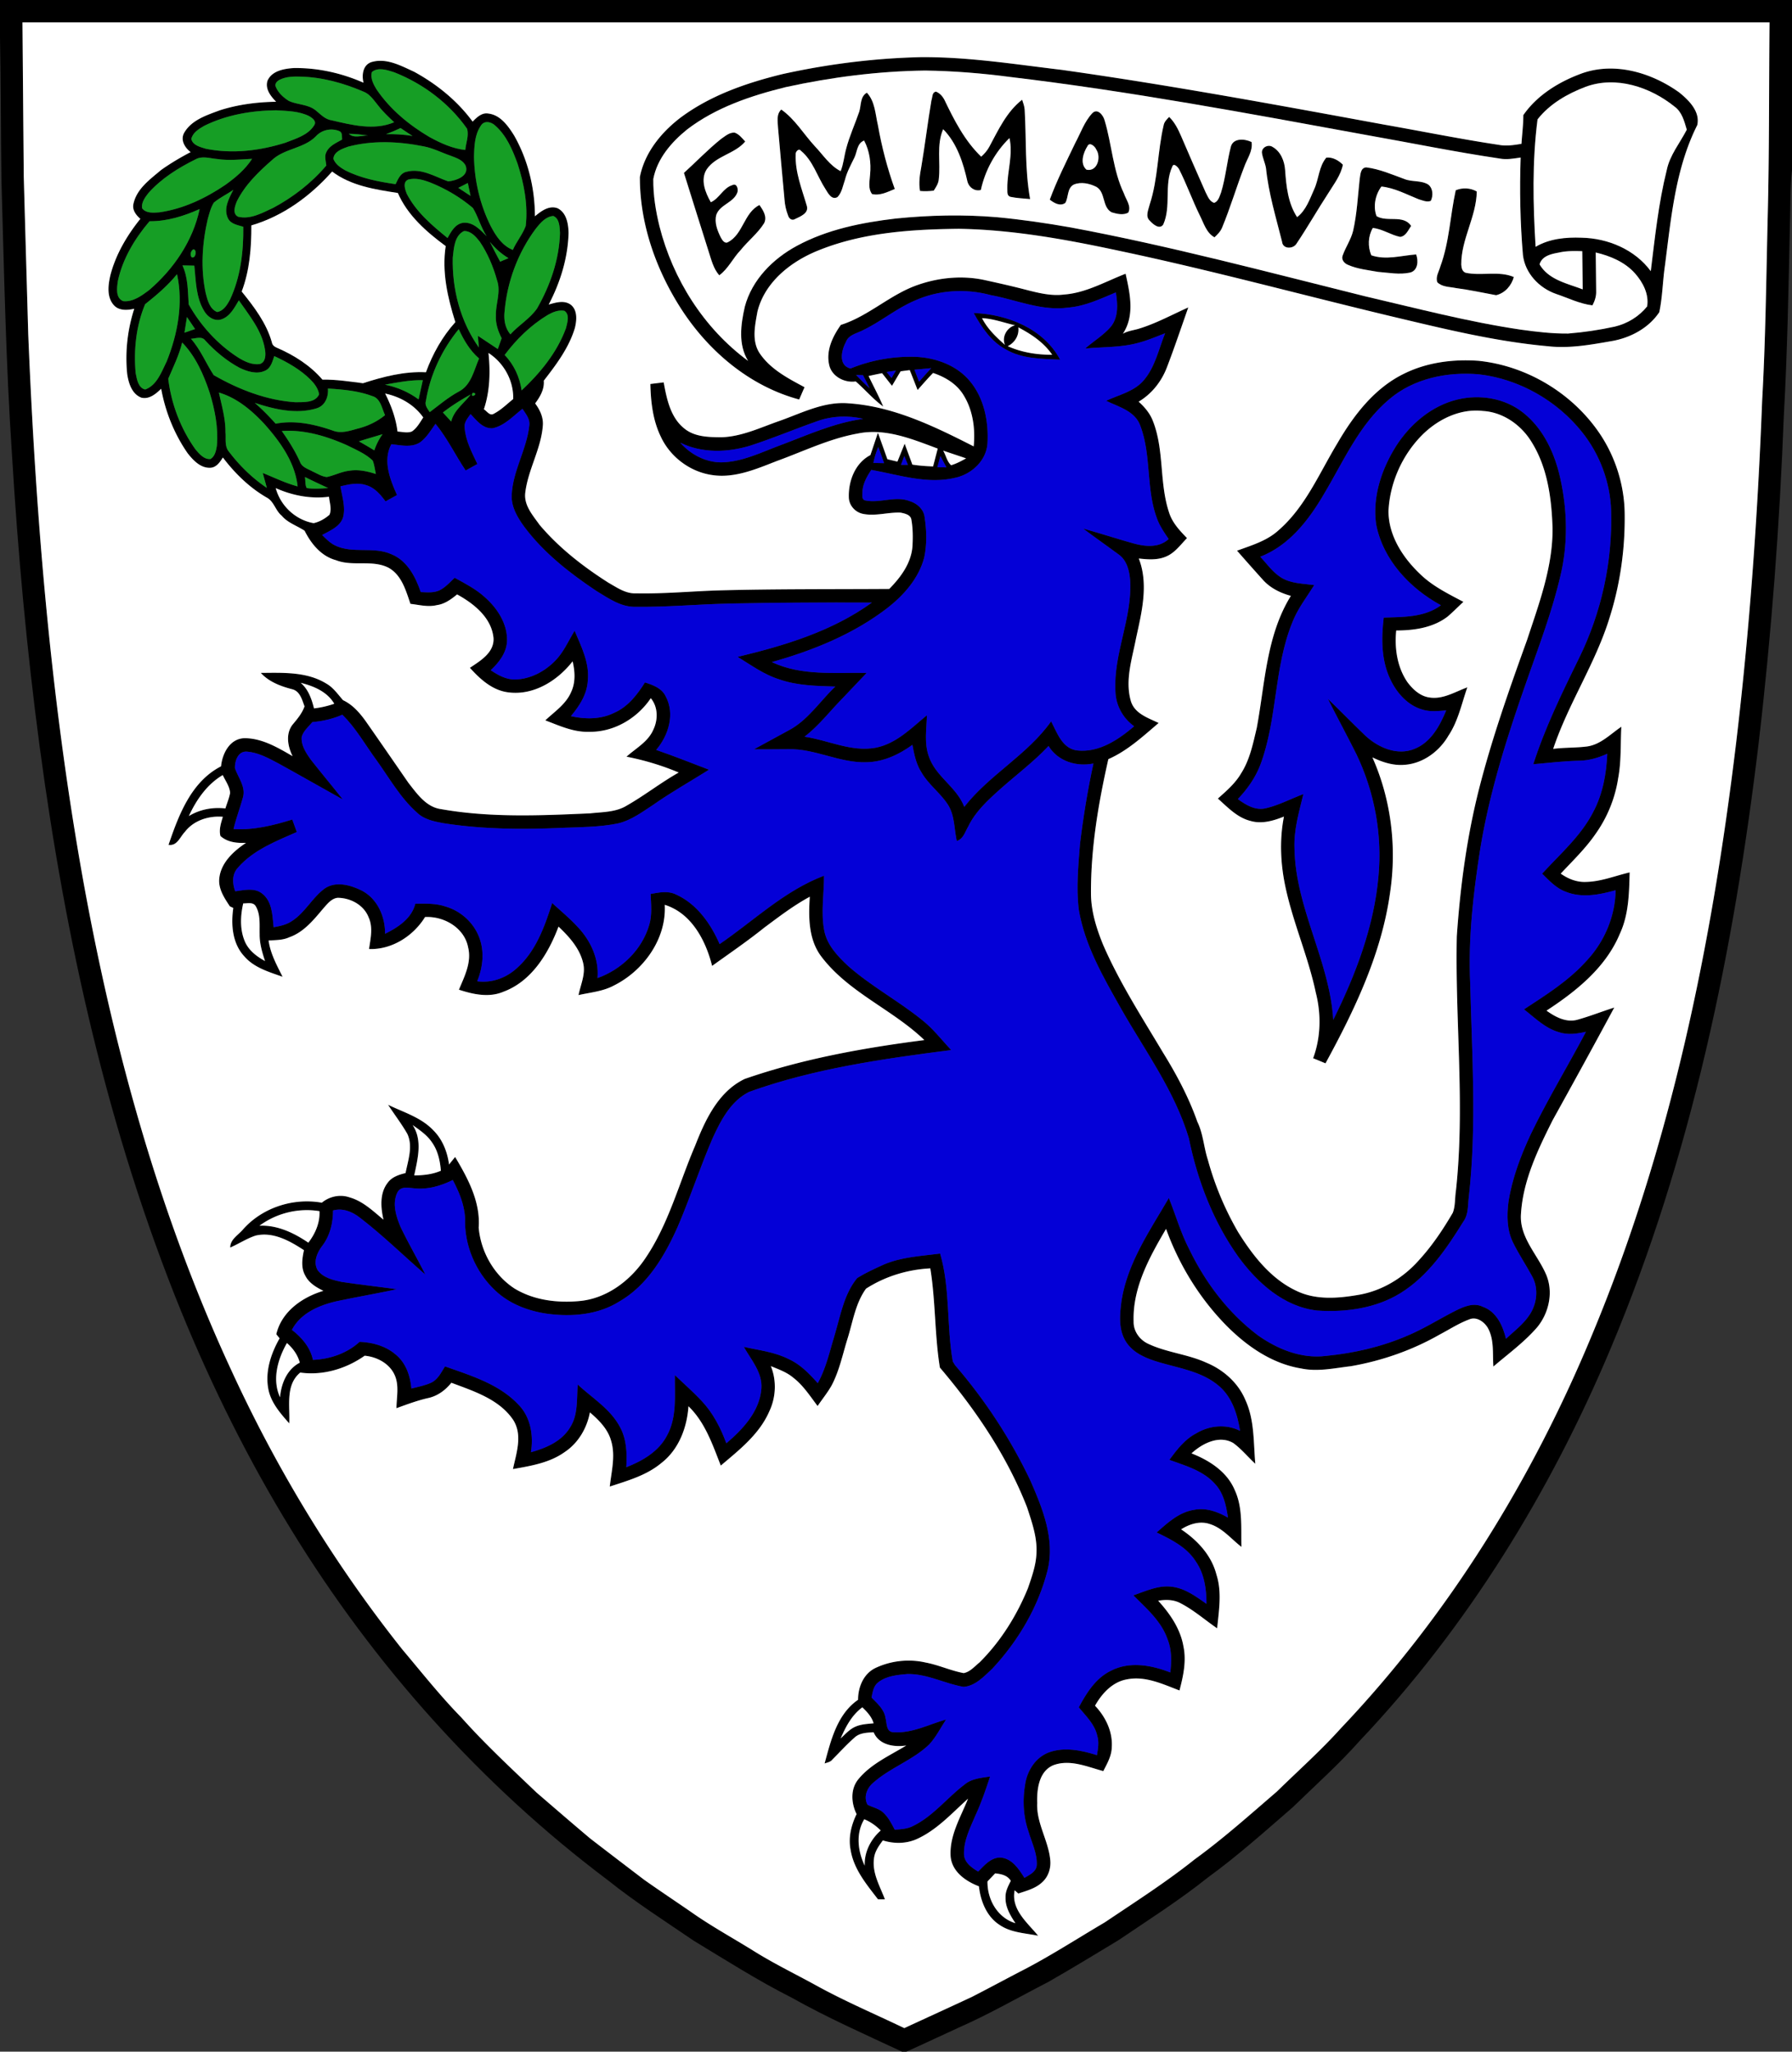 <svg width="800pt" height="916pt" viewBox="0 0 800 916" xmlns="http://www.w3.org/2000/svg"><rect x="0" y="0" width="800" height="916" fill="#333333" stroke="none"/><path d="M0 0h800v75.9c-.87 7.98-.63 16.02-.92 24.03-.63 28.38-1.12 56.77-2.7 85.12-1.88 49.09-5.56 98.11-11.29 146.91-11.03 92.18-29.93 184.23-66.05 270.1-26.95 64.13-64 124.42-111.92 175.05-9.4 10.59-19.97 20.03-30.11 29.88-12.35 10.69-24.52 21.62-37.75 31.23-12.72 10.16-26.48 18.91-39.95 28.03-10.4 6.29-20.79 12.62-31.35 18.65-13.24 6.82-26.17 14.28-39.81 20.3-7.84 3.57-15.62 7.28-23.48 10.8h-2.01c-16.61-7.76-33.4-15.19-49.39-24.18-15.05-7.62-29.28-16.68-43.68-25.42-12.86-8.77-26-17.17-38.17-26.9C214.86 796.98 166.9 743.29 130 682.97c-19.13-31.1-35.39-63.92-49.21-97.7-32.7-80.48-51.57-165.92-63.07-251.82-5.78-43.34-9.75-86.91-12.38-130.55C2.6 161.98 1.81 120.97.63 79.99.33 58.86.4 37.73 0 16.6V0m10.03 10c.2 22.97.36 45.93.58 68.9.64 23.39 1.33 46.79 1.99 70.18 3.38 83.08 10.28 166.19 25.27 248.05 13.58 73.72 33.82 146.62 65.44 214.75 20.37 44.33 45.9 86.32 76.27 124.52 8.66 10.28 17.01 20.85 26.43 30.47 10.51 11.8 22.11 22.55 33.52 33.46 7.92 6.82 15.83 13.66 23.82 20.4 8.05 6.22 16.14 12.38 24.23 18.55 6.86 4.84 13.86 9.49 20.78 14.26 8.87 6.28 18.43 11.51 27.66 17.23 8.95 5.65 18.48 10.28 27.76 15.35 12.94 7.2 26.59 12.98 39.92 19.38 10.03-4.65 20.09-9.23 30.1-13.9 7.14-3.65 14.2-7.47 21.32-11.18 13.11-6.65 25.43-14.7 38.09-22.14 13.55-9.12 27.35-17.92 40.13-28.13 12.84-9.32 24.65-19.91 36.67-30.24 9.57-9.38 19.62-18.3 28.59-28.28 48.19-50.71 85.46-111.24 112.17-175.75 35.02-83.93 53.39-173.8 64.24-263.79 6.06-50.83 9.69-101.92 11.66-153.06 1.52-26.99 1.81-54.03 2.46-81.06.77-29.31.55-58.65.84-87.97H10.03z"/><path d="M349.16 33.12c20.31-4.51 41.04-7.11 61.84-7.6 21.15-.17 42.08 3.19 63.03 5.68 48.17 6.79 96.01 15.63 143.84 24.43 17.08 3 34.07 6.47 51.22 9.04 3.37.64 6.79.11 10.14-.46.27-4.27.83-8.53.83-12.82 6.27-9.05 16.17-15.03 26.37-18.71 14.66-5.11 30.96-.18 43.17 8.56 4.32 3.48 9.49 8.56 8.1 14.62-9.77 19.43-11.67 41.45-14.42 62.69-1.02 6.92-1.08 13.99-2.53 20.84-4.79 7.16-12.92 11.45-21.26 12.9-9.39 1.62-18.91 3.4-28.47 2.29-23.78-2.14-47.04-7.93-70.22-13.43-40.26-9.64-80.22-20.53-120.73-29.08-23.73-5.1-47.79-9.53-72.12-9.92-21.54.26-43.69 1.69-63.77 10.14-11.69 4.95-22.83 13.95-26.02 26.76-1.1 6.16-2.74 13.28 1.09 18.85 4.81 7.02 12.6 11.06 19.91 14.97-.8 1.84-1.59 3.67-2.38 5.5-22.56-6.05-41.29-22.23-53.52-41.78-10.74-17.17-17.67-37.18-17.6-57.56 2.11-10.81 9.41-19.78 17.95-26.36 13.37-10.04 29.47-15.6 45.55-19.55m1.65 5.77c-15.54 3.83-31.18 9.06-44.04 18.89-7.02 5.67-13.4 13.03-15.12 22.14-.08 7.13 1.06 14.23 2.76 21.14 6 23.67 19.82 45.54 39.57 60.08-4.52-7.31-3.28-16.27-1.47-24.22 3.18-12 12.54-21.38 23.23-27.15 13.58-7.35 28.97-10.41 44.17-12.2 14.96-1.52 30.07-1.86 45.07-.6 11.05 1.04 22.04 2.64 32.97 4.57 44.28 8.25 87.82 19.9 131.51 30.76 23.05 5.37 46 11.41 69.45 14.88 7 .96 14.05 1.82 21.13 1.74 7.01-.56 13.99-1.59 20.86-3.1 5.64-1.34 10.78-4.49 14.43-9.01.89-5.48-1.88-10.74-5.39-14.73-4.53-5.1-11.06-7.82-17.56-9.35.03 5.75.17 11.5.19 17.26.1 2.23-.61 4.39-1.65 6.34-5.7-.67-10.89-3.31-16.28-5.11-7.55-2.64-13.82-9.25-14.76-17.38-1.24-14.46-1.51-29-1.02-43.51-3.12.46-6.3 1.06-9.44.44-19.92-2.95-39.66-7.01-59.49-10.51-52.76-9.66-105.54-19.53-158.82-25.88-12.63-1.66-25.36-2.71-38.11-2.88-20.92.27-41.76 2.93-62.19 7.39m357.1-.15c-8.12 3.06-16.11 7.64-21.51 14.56-2.42 18.83-2.03 37.96-.86 56.9 6.14-3.64 13.53-4.35 20.52-4.07 11.77.23 23.79 5.29 30.89 14.94 1.87-15.11 3.44-30.32 7.13-45.12 1.37-6.7 5.88-12.09 8.95-18.05-1.14-3.79-2.12-7.95-5.56-10.38-10.79-8.69-26.07-13.76-39.56-8.78m-12.01 74.03c-3.35.6-7.53 1.48-8.59 5.27 4.05 6.93 12.35 8.5 19.26 11.16-.07-5.69-.14-11.37-.2-17.05-3.51-.12-7.04-.18-10.47.62z"/><path d="M165.77 27.74c6.68-2.03 13.21 1.61 19.12 4.31 10.1 5.52 19.26 12.93 26.1 22.24 1.84-1.85 4.1-4.1 6.97-3.6 5.41.6 8.87 5.52 11.54 9.78 6.22 10.91 9.28 23.57 9.31 36.09 2.77-2.3 6.27-4.99 10.1-3.59 4.03 2 4.83 7.02 4.91 11.07-.3 11.16-3.7 22.08-8.86 31.93 3.2-.92 7.01-2.1 9.95.16 2.98 2.48 2.56 6.92 1.73 10.32-2.66 8.85-8.3 16.31-13.88 23.52.33 3.84-1.67 7.19-3.85 10.15 2.14 2.89 3.76 6.27 3.42 9.97-.8 10.39-6.62 19.61-7.84 29.93-.67 5.59 3.36 10.03 6.35 14.27 8.7 10.31 19.48 18.68 30.82 25.9 3.81 2.15 7.69 4.94 12.28 4.72 12.39.26 24.74-.94 37.11-1.32 25.31-.68 50.62-.48 75.93-.65 5.12-5.17 9.8-11.49 10.37-18.99.21-3.98.22-8.02-.49-11.95-.33-2.22-2.99-2.75-4.81-3.13-5.65-.25-11.34 1.75-16.96.52-3.4-.77-6.09-3.82-6.15-7.36-.22-7.3 2.84-15.33 9.63-18.84 1.14-3.32 2.23-6.66 3.36-9.99 1.41 3.94 2.82 7.88 4.22 11.83 1.49.36 2.98.71 4.48 1.07l3.24-8.01c1.13 3.11 2.3 6.22 3.43 9.34 3.06.5 6.16.7 9.26.82.7-2.65 1.37-5.31 2.07-7.96-11.35-4.23-23.41-9.29-35.75-6.72-12.6 2.25-24.19 7.95-36.13 12.28-9.1 3.54-18.7 7.73-28.69 6.26-9.93-1.37-18.85-8.08-23.06-17.15-3.55-7.3-4.48-15.51-4.66-23.52l5.95-.72c1.35 7.4 3.02 15.72 9.28 20.65 4.56 3.7 10.71 3.8 16.31 3.86 9.23-.24 17.65-4.37 26.22-7.34 9.95-3.52 19.88-8.77 30.77-7.81 19.95 1.34 38.28 10.29 55.81 19.22.8-7.96-.37-16.46-4.77-23.28-3.04-4.76-8.1-7.76-13.36-9.5-2.4 2.45-4.64 5.05-6.91 7.61-1.16-2.96-2.31-5.93-3.5-8.88-1.37.16-2.74.34-4.09.54-1.29 2.15-2.55 4.32-3.84 6.46-1.49-1.87-2.95-3.76-4.42-5.63-2.02.38-4.02.82-6.02 1.26 2.15 4.55 4.57 8.98 6.52 13.62-4.48-3.27-8.09-7.54-12.25-11.19-5.04.74-10.85-2.27-11.9-7.53-1.41-6.37 1.62-12.64 5.24-17.72 12.51-3.97 22.11-13.69 34.51-17.91 9.31-3.23 19.48-4.2 29.17-2.22 6.63 1.45 13.26 2.93 19.83 4.67 5.21 1.31 10.61 2.6 16.03 1.91 9.85-.7 18.54-5.8 27.58-9.29 1.96 8.79 4.17 18.71-1.22 26.79 2.24-1.33 4.92-1.54 7.37-2.32 7.6-2.35 14.6-6.2 21.84-9.43-3.16 8.95-6.17 17.96-9.58 26.83-2.41 6.28-6.78 11.8-12.59 15.25 2.54 2.27 4.82 4.93 6.16 8.1 5.43 13.2 2.93 28.02 7.45 41.44 1.43 4.54 4.75 8.04 7.98 11.37-2.94 3.01-5.51 6.73-9.57 8.32-3.78 1.57-7.98 1.23-11.95.79 4.47 11.5 1.3 24-1.22 35.57-1.76 9.21-5.04 18.82-2.3 28.15 1.71 5.58 7.68 7.43 12.38 9.72-7.03 5.97-13.9 12.39-22.45 16.14-4.46 19.69-7.87 39.81-7.76 60.07.05 7.94 2.48 15.63 5.47 22.92 7.3 16.79 17.26 32.2 26.61 47.89 6.09 9.84 11.57 20.09 15.42 31.04 2.61 5.34 2.85 11.36 4.68 16.95 3.08 11.31 7.66 22.22 13.55 32.35 6.56 10.49 14.63 20.9 26.13 26.23 8.48 4.07 18.23 3.32 27.23 1.79 10.64-1.72 20.32-7.59 27.4-15.63 5.84-6.38 10.68-13.62 15.03-21.07 1.17-3.01.9-6.38 1.37-9.54 4.19-37.89-.39-75.97.43-113.94 1.54-22.26 4.5-44.48 10.02-66.13 5.75-22.48 13.5-44.38 21.36-66.19 5.31-16.15 11.47-32.49 11.37-49.73-.42-13.29-2.2-27.18-9.4-38.66-4.63-7.57-12.68-13.28-21.69-13.8-10.13-1.18-19.97 3.64-27.03 10.62-8.95 8.96-14.5 21.32-15.13 33.98-.05 10.91 6.32 20.76 13.97 28.07 5.57 5.49 12.65 8.93 19.47 12.55-2.36 2.19-4.61 4.49-7.05 6.58-6.5 5-14.97 6.19-22.94 6.21-.81 7.97.44 16.48 5.08 23.17 2.4 3.16 5.59 6.14 9.69 6.72 6.06 1 11.5-2.53 16.98-4.51-2.55 7.28-4.08 15.04-8.42 21.55-4.07 7.04-11.41 12.49-19.67 13.04-4.99.42-9.86-1.16-14.29-3.32 8.42 18.9 10.95 40.23 7.85 60.65-3.81 27.13-15.82 52.14-28.79 75.95a810.6 810.6 0 0 0-5.52-2.28c3.46-9.36 3.64-19.72 1.18-29.33-3.37-15.99-10.11-31.05-13.52-47.03-2.22-10.34-2.74-21.12-.69-31.53-4.67 1.86-9.84 3.42-14.85 1.96-5.96-1.44-10.24-6.09-14.65-10 3.84-3.42 7.83-6.84 10.44-11.36 3.86-6.09 5.27-13.26 6.92-20.17 3.7-19.91 4.26-41.27 15.23-58.97-4.64-1.27-9.13-3.46-12.4-7.07-3.91-4.34-7.78-8.71-11.63-13.1 6.44-2.39 13.28-4.34 18.49-9.08 12.01-10.42 18.21-25.48 26.27-38.82 7.27-12.51 16.55-24.71 29.87-31.16 10.23-5.06 21.92-6.53 33.21-5.71 21.65 2.25 42.04 14.58 54.17 32.64 6.94 10.38 10.83 22.77 11.04 35.26.24 15.69-1.92 31.46-6.63 46.43-6.24 20.54-18.5 38.59-25.28 58.92 5.03-.66 10.13-.42 15.16-1.08 6.06-.86 10.41-5.53 15.26-8.8-.41 7.68.02 15.43-1.42 23.02-1.36 8.92-4.87 17.51-10.11 24.86-4.46 6.49-10.18 11.96-15.52 17.7 3.28 2.33 7.17 3.89 11.26 3.7 6.72-.12 13.04-2.74 19.51-4.25-.25 9.26-.39 18.84-4.39 27.41-6.24 15.04-19.45 25.63-32.73 34.31 3.87 2.79 8.61 5.35 13.54 4.13 5.65-1.54 11.11-3.74 16.7-5.5-9.04 16.83-18.25 33.58-27.51 50.3-6.6 13.16-13.25 26.95-14.14 41.88-.74 10.3 7.26 17.95 11.13 26.78 3.44 7.78 1.48 17.14-3.78 23.64-5.75 6.71-12.98 11.94-19.66 17.67-.42-5.79.45-12.01-2.5-17.28-1.6-2.68-5.01-5.15-8.21-3.79-4.67 1.72-8.87 4.48-13.27 6.79-12.25 7-25.75 11.71-39.64 14.13-7.34.85-14.78 2.57-22.15 1.02-12.9-2.09-24.05-9.78-33.12-18.85-12.13-12.24-21.39-27.29-27.24-43.48-7.41 12.61-14.97 26.27-14.48 41.36-.12 4.37 2.75 8.26 6.64 10.01 8.21 3.85 17.49 4.58 25.75 8.33 7.61 3.14 14.28 8.99 17.5 16.68 4.12 8.92 3.58 18.94 4.44 28.5-3.33-3.05-6.2-6.63-9.86-9.28-6.31-3.66-13.83.2-18.63 4.63 7.91 3.11 15.76 8.1 19.23 16.22 3.76 7.98 2.82 16.98 3.06 25.53-4.62-3.55-8.48-8.51-14.25-10.24-4.33-1.43-8.98.04-12.67 2.42 7.23 4.81 13.55 11.57 15.76 20.19 2.51 7.81 1.1 16.02.32 23.99-5.42-3.7-10.39-8.12-16.24-11.14-3.08-1.72-6.69-1.76-10.09-1.18 5.28 5.78 9.94 12.55 11.29 20.43 1.38 6.58-.11 13.26-1.77 19.64-7.46-2.83-15.26-6.6-23.44-4.97-6.47 1.13-11.2 6.29-14.27 11.78 4.68 4.92 7.92 11.53 7.48 18.45-.05 3.91-2.05 7.36-3.79 10.74-7.18-1.93-14.87-5.41-22.31-2.63-6.46 2.72-7.39 10.79-7.2 16.92-.39 8.84 4.91 16.54 5.81 25.16.44 3.68-.74 7.61-3.54 10.13-2.92 2.8-6.96 3.82-10.68 5.08-.41-.36-1.24-1.08-1.65-1.44-1.71 8.58 5.67 14.4 10.48 20.28-5.77-1.18-12.02-1.34-17.05-4.73-5.9-3.72-8.64-10.66-9.38-17.33-5.87-2.25-12.01-6.49-12.63-13.3-.62-9.27 4.45-17.51 7.77-25.82-7.24 6.48-13.94 14.01-22.97 18.06-4.74 2.09-10.16 2.11-15.06.56-1.8 2.43-3.65 5-3.96 8.11-.87 6.5 2.67 12.34 4.88 18.2h-3.08c-5.13-6.66-10.86-13.49-12.23-22.06-1.1-5.47.27-11.06 2.66-15.99-2.43-4.95-2.84-11.22.87-15.66 5.61-6.81 13.95-10.46 21.33-14.98-5.48.85-12.18-.21-14.59-5.91-2.86.2-6.03.22-8.32 2.2-3.57 3.11-6.75 6.65-10.1 9.99-.84 1.1-2.24 1.31-3.46 1.75 2.81-10.33 5.57-21.98 14.94-28.44-.02-5.62 2.4-11.56 7.67-14.15 6.9-3.3 15.01-4.2 22.47-2.48 5.8 1.08 11.2 3.64 16.99 4.72 2.86-.5 4.9-3.02 7.1-4.77 9.41-9.37 16.59-20.87 21.6-33.13 1.78-5.23 3.72-10.54 3.82-16.13.27-6.86-2.08-13.4-4.15-19.82-8.96-23.06-23.04-43.8-38.98-62.56-2.37-14.66-1.89-29.63-4.28-44.29-10.17.53-20.13 3.55-28.7 9.07-4.7 6.51-5.87 14.69-8.21 22.2-2.21 7.05-3.66 14.41-7.14 21-1.82 3.23-4.19 6.12-6.26 9.19-3.39-4.47-6.47-9.31-10.99-12.75-2.88-2.41-6.47-3.64-9.88-5.07 2.62 6.46 2.29 13.9-.68 20.18-4.42 10.22-13.41 17.23-21.67 24.23-3.69-9.37-6.99-19.3-14.43-26.48-.65 9.58-4.36 19.38-12.16 25.38-6.59 5.5-14.98 7.83-22.97 10.47.73-6.77 2.65-13.77.58-20.5-1.47-5.24-5.45-9.18-9.45-12.62-1.33 7.07-5.21 13.71-11.27 17.72-6.74 4.83-15.1 6.17-23.08 7.59 1.5-7.1 4.38-15.1.16-21.86-6.25-9.34-17.65-12.9-27.66-16.68-2.61 3.28-6.11 5.88-10.26 6.81-4.88 1.09-9.56 2.85-14.25 4.55.05-4.96 1.32-10.23-.86-14.92-2.35-5.11-7.91-8.01-13.33-8.51-8.27 5.83-18.65 8.95-28.76 7.52-6.76 5.57-4.51 15.07-4.91 22.7-3.99-4.54-8.27-9.35-9.37-15.5-1.43-7.84 1.22-15.71 5.06-22.48-.37-.46-1.1-1.38-1.47-1.84 2.38-10.12 11.56-16.53 21.02-19.37-3.19-1.56-6.5-3.53-8.12-6.85-1.96-3.46-1.37-7.6-.55-11.3-6.31-4.12-13.77-8.35-21.58-6.51-3.98 1.3-7.51 3.67-11.34 5.33-.02-3.78 3.77-5.64 5.88-8.28 8.65-9.62 22.34-14 35.01-11.74 3.42-2.84 8.19-3.85 12.41-2.37 5.95 1.68 10.46 6.11 15.11 9.94-1.24-5.46-1.75-11.87 1.94-16.54 1.88-2.55 4.97-3.54 7.92-4.26 1.11-5.68 3.4-11.91.79-17.5-2.57-4.51-5.77-8.63-8.59-12.99 6.91 3.38 14.7 5.6 20.14 11.35 4.13 4.05 6.33 9.66 7.08 15.32.9-1.13 1.8-2.25 2.72-3.36 5.69 9.56 11.34 20.01 10.51 31.52.93 10.78 6.83 21.22 15.95 27.18 8.73 5.34 19.43 6.58 29.46 5.58 11.74-1.22 21.89-8.83 28.49-18.31 10.74-15.43 15.38-33.91 22.72-50.99 4.52-11.53 10.37-24.2 22.15-29.83 25.92-9 53.04-13.85 80.19-17.35-14.25-13.71-33.83-21.22-45.96-37.24-5.8-7.61-5.79-17.65-5.18-26.75-7.24 3.9-13.78 8.93-20.36 13.82-7.5 6.02-15.45 11.44-23.26 17.06-2.81-11.34-9.25-23.59-21.14-27.27.83 15.24-9.48 29.45-22.77 36.06-4.86 2.61-10.43 3.04-15.72 4.24.93-4.65 3.19-9.29 2.11-14.11-1.48-6.66-6.23-11.9-11.04-16.46-4.53 11.99-12 24.4-24.59 29.07-6.43 2.74-13.53 1.18-19.88-.91 2.5-5.96 5.76-12.26 4.11-18.92-1.67-8.73-10.78-13.97-19.22-13.52-5.26 8.5-14.82 14.64-25.01 14.29.66-4.67 1.87-9.67-.2-14.18-2.15-5.52-8.11-8.69-13.86-8.69-2.75.33-4.54 2.71-6.26 4.62-4.31 5.1-8.75 10.71-15.28 12.99-2.89 1.34-6.13 1.25-9.24 1.44.78 5.84 3.67 11.02 6.24 16.21-6.06-2.17-12.71-4.04-17.07-9.12-5.37-5.73-6.01-14.18-4.93-21.6-.39-.19-1.16-.56-1.55-.75-2.29-3.5-4.82-7.18-4.77-11.55.28-7.43 6.21-12.95 12.01-16.78-4.04.17-8.31-.23-11.43-3.06-.75-2.93.27-5.79 1.07-8.57-6.32-.53-13.04 1.59-16.98 6.78-2.17 2.25-3.41 6.33-7.26 5.74 4.53-13.33 10.12-28.22 23.44-35.06.56-5.71 3.87-12.3 10.35-12.56 7.89-.05 14.96 4.19 21.59 8.02-2.16-4.32-3.19-9.95-.02-14.05 2.1-2.52 4.24-5.02 5.35-8.17-1.09-2.91-2-6.74-5.44-7.64-5.13-1.31-10.46-3.31-14.08-7.31 9.86-.07 20.54-.61 29.26 4.78 3.12 1.77 5.14 4.78 7.45 7.4 4.22 1.98 7.33 5.52 10.02 9.24 6.44 9.2 12.8 18.45 19.19 27.69 3.83 4.86 7.86 10.77 14.48 11.7 21.98 3.9 44.42 2.88 66.61 1.9 5.54-.63 11.53-.46 16.43-3.51 7.95-4.53 15.16-10.23 23.13-14.72-7.51-3.16-15.31-5.5-23.31-7.07 4.14-3.75 9.52-6.56 11.89-11.88 2.22-4.48 2.27-10.27-1.05-14.23-6.08 9.04-16.54 15.22-27.57 15-6.9.25-13.23-2.73-19.52-5.11 4.16-3.92 9.27-7.26 11.56-12.71 2-4.28 1.69-9.16.63-13.64-6.71 8.61-17.34 15.31-28.61 13.86-7.14-.84-12.64-5.86-17.24-10.97 4.65-3.13 10.8-6.71 10.55-13.14-.78-9.17-8.76-15.52-16.27-19.63-2.64 2.17-5.58 4.33-9.06 4.78-3.92.97-7.87-.13-11.77-.57-2.03-5.92-3.9-12.85-9.78-16.12-7.33-3.73-15.96-.41-23.49-3.38-6.56-1.77-11.05-7.3-13.97-13.13-3.33-2.24-7.52-3.49-10.22-6.72-2.82-2.28-3.45-6.46-6.78-8.15-7.68-4.45-14.15-10.79-19.49-17.84-1.28 2.01-2.84 4.37-5.46 4.58-4.43.29-7.8-3.31-10.3-6.52-5.95-8.57-9.91-18.49-11.79-28.74-2.37 2.25-5.25 4.79-8.8 3.98-4.29-1.61-5.76-6.49-6.37-10.6-.99-9.77.13-19.77 3.15-29.11-3.1.72-6.96.96-9.22-1.73-3.12-3.62-2.43-8.9-1.44-13.21 2.4-9.3 7.4-17.76 13.38-25.2-1.93-1.7-3.74-4-3.06-6.76 1.47-6.71 7.43-10.89 12.35-15.07 4.19-2.96 8.61-5.6 13.16-7.96-2.55-1.97-4.63-5.3-2.94-8.52 3.28-5.84 10.1-7.96 15.99-10.16 8.1-2.59 16.62-3.67 25.11-3.81-2.38-2.45-4.95-5.65-3.87-9.31 1.89-4.49 7.36-5.45 11.68-5.73 10.71-.18 21.42 2.23 31.21 6.54-.84-3.4-.32-7.89 3.49-9.19m.25 4.42c-.78 2.78.72 5.54 2.13 7.84 6.02 8.84 14.44 15.81 23.61 21.2 4.98 2.72 10.26 5.15 15.97 5.76.24-3.12 1.71-6.48.76-9.52-7.99-11.37-19.65-20.14-32.57-25.19-3.08-.98-7.12-2.41-9.9-.09m-41.31 3.53c-1.14.58-2.24 1.84-1.55 3.19 1.13 2.65 3.41 4.69 5.81 6.2 3.82 1.74 8.47 1.43 11.89 4.14 2.21 1.76 4.21 4.07 7.18 4.49 9.05 2.1 18.99 4.67 27.92.87-2.51-2.36-5.03-4.73-7.13-7.47-1.94-2.33-3.67-5.14-6.66-6.24-8.9-3.81-18.43-6.45-28.16-6.66-3.14-.09-6.45-.02-9.3 1.48m-1.47 13.55c-10.99.12-22.16 2.02-32.07 6.94-2.35 1.35-5.12 3.01-5.76 5.85.58 2.84 4.09 3.65 6.5 4.39 11.8 2.38 24.14.89 35.53-2.71 4.61-1.82 10.07-3.32 12.84-7.79 1.19-1.81-.86-3.27-2.24-4.06-4.55-2.28-9.82-2.32-14.8-2.62m91.59 6.63c-2.92 4.05-3.11 9.33-3.22 14.14.18 10.69 2.69 21.41 7.48 30.98 2.26 4.31 5.13 8.73 9.86 10.59 1.62-3.72 4.34-6.89 5.75-10.69 1.08-9.39-.76-18.93-3.66-27.85-2.25-6.19-4.95-12.62-10.03-17.03-1.68-1.58-4.64-2.32-6.18-.14m-42.49 4.03c3.96-.07 7.93.13 11.84.81-1.81-1.14-3.58-2.34-5.35-3.54a80.193 80.193 0 0 1-6.49 2.73m-31.4 1.03c-5.42 5.43-13.96 5.33-19.49 10.52-6.07 5.31-12.07 11.1-15.7 18.41-.87 2.11-2.13 5.59.57 6.91 5.48 1.31 10.73-1.7 15.55-3.92 8.98-4.8 17.21-11.16 23.8-18.94-.19-1.99-.97-4.17.06-6.05 1.34-2.84 4.43-4.08 7-5.55-.17-1.3.28-3.14-1.25-3.77-3.6-1.54-7.95-.54-10.54 2.39m14.79-1.19c2.32 2.18 5.76.66 8.57.77-2.84-.4-5.7-.76-8.57-.77m-.34 5.75c-2.61.95-6.32 2.15-6.56 5.43.9 2.36 3.08 3.88 5.2 5.08 7.02 3.6 14.84 5.09 22.58 6.23 1.07-2.23 2.13-4.94 4.84-5.53 6.64-1.76 12.67 2.2 18.66 4.29 3.51-.39 9.42-2.31 7.79-6.96-1.25-2.66-4.31-3.56-6.83-4.54-3.99-1.37-7.76-3.38-11.94-4.14-11.07-2.23-22.74-2.77-33.74.14m-68.07 5.64c-7.76 3.86-15.31 8.56-21.1 15.09-1.48 1.92-3.21 4.22-2.77 6.78 1.73 2.31 5.07 1.99 7.62 1.81 10.68-1.49 20.66-6.26 29.52-12.26 4.53-3.24 8.9-6.91 11.95-11.64-5.18.28-10.4.86-15.57.08-3.19-.25-6.63-1.53-9.65.14m24.89 29.5c.04 9.97-.75 20.14-4.31 29.53 5.53 6.84 11.05 14.08 13.47 22.69.18 1.26 1.22 2.01 2.33 2.45 7.61 3.3 14.8 7.85 20.24 14.19 6.09-.1 12.1.85 18.11 1.61 9.05-2.93 18.48-5.37 28.1-4.9 2.98-8.15 7.29-15.9 13.13-22.37-3.44-10.92-6.09-22.47-4.3-33.96-8.58-6.31-17.06-13.75-21.37-23.71-10.16-1.55-20.93-3.21-29.34-9.57-9.65 10.9-21.96 19.95-36.06 24.04m69.98-20.43c-2.52 1.11-1.37 4.34-.62 6.27 4.15 8.12 11.26 14.14 18.22 19.8 1.63-2.87 3.43-6.38 7.11-6.81 4.39-.35 7.53 3.2 10.35 6-2.57-3.94-3.72-8.6-6.13-12.6-5.74-4.88-12.38-8.77-19.4-11.52-3-1.1-6.36-2.05-9.53-1.14m22.4 3.67c1.83 1.2 3.65 2.4 5.48 3.6-.41-1.92-.82-3.84-1.22-5.76l-4.26 2.16m-109.13 6.6c-1.37 2.21-2 4.8-2.7 7.28-2.52 10.85-3.28 22.28-.9 33.23.8 3.11 1.78 6.98 5.06 8.33 2.88-.47 4.53-3.24 5.79-5.6 4.71-10.1 6.04-21.43 5.89-32.47-2.47-.77-5.68-1.2-6.88-3.87-2-4.28.48-8.83 2.45-12.61-2.84 1.99-6.05 3.46-8.71 5.71m-28.69 8.3c-6.57 7.71-12.04 16.74-14.16 26.74-.41 3-1.13 7.53 2.4 8.95 4.39.42 8.2-2.42 11.53-4.91 10.94-9.35 19.6-22 22.58-36.21-7.03 3.14-14.58 5.51-22.35 5.43m172.43 3.32c-7.95 10.65-12.79 23.64-13.93 36.87-.43 3.65.14 7.46 2.59 10.33 3.71-4.13 8.71-6.99 11.9-11.57 5.87-10.26 9.9-21.84 10.24-33.73-.16-2.61-.17-6.37-2.97-7.56-3.43.24-5.84 3.14-7.83 5.66m-37.07 12.9c-.35 14.11 3.4 28.57 11.65 40.15-.15-1.74-.29-3.47-.44-5.21 2.96 1.98 5.93 3.95 8.9 5.91.58-1.61 1.16-3.22 1.7-4.84-1.57-3.11-2.74-6.5-2.57-10.03-.15-5.27 2.34-10.59.54-15.78-1.7-6.11-4.18-12.06-7.74-17.32-1.74-2.2-3.97-4.82-7.04-4.71-4.27 2.06-4.52 7.7-5 11.83m16.56-7.03c1.49 2.98 2.98 5.96 4.6 8.87 1.23-.53 2.47-1.05 3.71-1.57-3.19-1.91-5.98-4.41-8.31-7.3M86.4 111.29c-1.23.57-1.69 2.49-.86 3.56 1.8.79 2.57-3.22.86-3.56m-4.95 7.21c2.55 5.49 2.38 11.54 2.79 17.42 5.36 9.48 12.93 17.87 22.15 23.75 2.85 1.77 6.18 3.35 9.63 2.86 2.64-.89 2.67-4.15 2.28-6.43-1.31-8.47-6.97-15.17-11.67-22-1.97 3.24-3.9 7.15-7.73 8.46-3.11 1.07-6.21-1.05-7.72-3.67-3.73-6.04-3.71-13.43-4.43-20.28-1.77-.05-3.54-.09-5.3-.11m-16.66 17.31c-4.03 9.6-5.17 20.43-4.23 30.77.55 2.67 1.1 6.63 4.28 7.33 5.27-1.98 7.25-7.86 9.56-12.5 4.91-12.23 7.48-25.95 4.63-39-4.14 5.1-9.13 9.34-14.24 13.4m343.5-1.55c-8.37 3.58-15.38 9.62-23.62 13.45-2.58 1.24-5.88 1.92-7 4.92-2.07 3.77-3.54 10.48 2.01 11.9a70.958 70.958 0 0 1 29.36-5.2c8.86.45 17.99 3.76 23.82 10.69 6.52 7.67 8.57 18.29 7.96 28.11-.56 7.41-6.72 13.24-13.69 15.02-12.77 3.33-25.63-1.13-38.17-3.36-2 3.05-3.92 6.38-3.95 10.14.01 1.3-.4 3.26 1.4 3.52 6.53 1.32 13.36-2.24 19.78.31 3.23 1 6.18 3.59 6.58 7.11.91 5.95 1.09 12.14-.18 18.06-2.39 9.14-8.9 16.6-16.18 22.33-15.24 11.81-33.4 19.16-51.83 24.33 13.19 6.28 28.17 4.59 42.32 4.85-3.64 3.84-7.29 7.68-10.94 11.52-5.58 5.68-10.44 12.1-16.81 16.96 10.65 1.54 20.99 6.99 31.94 4.88 9.13-1.85 15.77-8.77 22.7-14.45-.12 6.07-1.27 12.36.83 18.24 2.95 9.08 12.49 13.77 15.86 22.65 11.26-14.4 28.14-23.2 38.78-38.18 2.68 5.13 4.98 12.22 11.68 13 9.69 1.03 18.34-4.81 25.38-10.8-4.95-3.52-8.1-9.17-8.35-15.26-1.06-16.97 7.56-32.91 6.56-49.89-.32-4.21-1.44-8.89-5.06-11.5-5.28-3.91-10.68-7.67-15.93-11.62 7.53 2.11 14.98 4.51 22.51 6.64 5.2 1.43 11.41 2.05 15.67-1.97-1.85-2.71-3.75-5.44-4.96-8.5-5.32-13.45-2.57-28.56-7.68-42.03-2.32-6.63-9.64-8.43-15.28-11.19 5.79-2.72 12.63-4.13 16.9-9.28 5.03-5.94 6.58-13.82 9.44-20.87-3.99 1.55-7.94 3.25-12.1 4.31-7.68 2.12-15.72 1.75-23.58 2.51 3.74-3.31 8.15-5.92 11.43-9.72 3.49-4.31 3.09-10.19 2.25-15.33-6.87 2.85-13.75 6.17-21.27 6.77-11.9 1.65-23.17-3.49-34.67-5.59-11.17-3.03-23.34-2.26-33.91 2.52m-163.68 6.31c-7.59 4.56-14.05 10.84-19.32 17.92 4.16 4.33 6.71 9.9 7.58 15.82 8.34-7.82 15.84-16.97 19.81-27.82.57-2.42 1.82-6.07-.75-7.73-2.57-.49-5.12.58-7.32 1.81m-161.16.96c-.35 2.34-.72 4.68-1.1 7.01 1.58-.55 3.16-1.1 4.74-1.63-1.21-1.79-2.44-3.58-3.64-5.38m121.34 5.43c-7.5 9.17-12.77 20.32-14.65 32.05-.65 1.93.75 3.47 1.69 5 4.24-3.17 8.28-6.65 12.97-9.17 5.58-2.86 6.78-9.54 9.08-14.79-4.12-3.52-6.84-8.23-9.09-13.09m-119.54 4.3c4.28 4.83 6.68 10.91 10.15 16.22 11.15 6.4 23.6 11.28 36.53 12.11 3.56-.09 8.81.37 10.53-3.54-.42-2.64-2.11-4.82-3.94-6.65-4.59-4.53-10.27-7.72-16.08-10.41-.84 2.36-1.46 5.26-3.96 6.45-3.73 1.85-8.08.44-11.6-1.26-5.7-3.08-10.74-7.28-15.13-12.03-1.56-2.23-4.29-1-6.5-.89m-3.93 1.66c-1.36 5.67-3.98 10.87-6.21 16.19 1.35 11.27 5.55 22.29 12.15 31.54 1.69 1.99 3.85 4.59 6.72 4.29 2-1.19 2.5-3.77 2.84-5.89.71-8.09-.9-16.19-3.27-23.89-2.7-8.04-6.23-16.09-12.23-22.24m136.75 4.67c.88 8.41.65 17.05-2.05 25.14 1.39.86 2.67 3.17 4.52 1.94 3.2-1.66 5.77-4.27 8.57-6.51.21-8.26-4.15-16.1-11.04-20.57m190.16 7.47c.68 1.79 1.37 3.57 2.07 5.36 1.79-2.03 3.58-4.06 5.41-6.05-2.49.27-4.99.47-7.48.69m-12.42 1.02c.73.9 1.46 1.8 2.2 2.7.64-1.11 1.29-2.22 1.94-3.33-1.39.21-2.77.42-4.14.63m-13.62 1.35c1.96 2.04 3.95 4.05 6.05 5.95-.96-1.98-1.96-3.93-2.98-5.87-1.03-.03-2.05-.05-3.07-.08m237.99 10.85c-13.46 11.29-20.44 27.84-29.29 42.57-6.71 11.47-15.47 22.76-28.26 27.71 2.99 3.25 5.59 6.99 9.4 9.35 4.4 2.68 9.73 2.62 14.68 3.32-3.4 5.45-7.42 10.58-9.76 16.62-8.32 20.39-6.61 43.23-14.36 63.78-2.21 5.69-5.78 10.73-9.98 15.13 3.59 2.64 7.87 5.25 12.53 4.09 5.82-1.36 11.14-4.24 16.73-6.31-1.94 8.02-4.34 16.08-3.97 24.43.48 26.51 15.7 50.02 17.3 76.38 9.99-20.17 18.22-41.66 20.2-64.24 1.73-18.65-1.82-37.68-9.95-54.54-4.12-8.23-8.52-16.33-12.65-24.56 5.65 5.44 11.12 11.06 16.78 16.49 5.73 5.3 14.26 9.04 21.94 5.82 7.31-2.92 11.24-10.27 14.11-17.15-3.49.28-7.07.71-10.48-.31-6.66-1.84-11.62-7.47-14.47-13.55-4.1-8.58-4.03-18.33-2.95-27.57 8.72-.3 18.18-.04 25.55-5.51-13.86-7.52-25.88-20.28-28.93-36.14-1.74-12.22 2.42-24.63 8.88-34.9 6.28-9.82 15.88-18.04 27.38-20.81 9.96-2.42 21.15-.64 29.28 5.8 9.24 7.23 14.32 18.51 16.74 29.74 3.11 14.18 3.38 29.07-.03 43.23-3.7 15.9-9.55 31.19-14.93 46.58-8.65 24.59-16.66 49.55-20.86 75.33-3.09 19.8-5.42 39.84-4.48 59.91.79 31.69 2.95 63.52-.58 95.13-.52 3.76-.07 7.96-2.41 11.22-7.47 12.05-15.76 24.32-28.03 31.96-11.05 6.86-24.54 8.71-37.33 7.84-14.85-1.69-26.64-12.38-35.13-23.97-11.21-15.71-18.28-34.12-22.11-52.95-6.29-21.05-19.47-38.89-30.21-57.76-7.91-14.06-16.33-28.42-18.97-44.57-1.1-9.59-.19-19.29.56-28.89 1.46-12.11 3.43-24.17 6.02-36.1-7.57 1.56-15.92-1-20.04-7.82-6.64 7.08-14.45 12.91-21.68 19.35-5.45 4.87-11.02 9.99-14.22 16.7-1.39 2.32-2.16 5.48-5.06 6.37-1.24-5.51-.87-11.6-4.12-16.46-3.44-5.18-8.68-8.9-11.76-14.35-2.32-3.64-3.14-7.95-3.94-12.12-5.95 4.33-12.94 7.62-20.41 7.76-11.99.43-22.94-6.09-34.91-5.82-5.14.04-10.28.08-15.42.06 5.14-2.84 10.3-5.63 15.46-8.44 8.63-4.53 13.97-13.02 20.87-19.59-8.47-.26-17.14-.4-25.22-3.26-6.73-2.13-12.45-6.37-18.42-9.99 21-5.01 42.27-11.45 59.97-24.24-21.42-.07-42.84-.04-64.25.46-13.67.32-27.31 1.6-41 1.44-6.67.26-12.33-3.8-17.77-7.1-12.01-8.03-23.68-17.15-32.33-28.85-2.93-4.06-5.67-8.69-5.45-13.89.43-10.86 6.72-20.4 7.85-31.12.41-2.89-1.58-5.2-3.05-7.44-4.17 3.25-7.98 7.54-13.35 8.69-4.38.2-7.14-3.51-9.81-6.35-1.29 1.82-3 3.71-2.63 6.13.42 5.79 3.23 11.01 5.67 16.17-1.75.96-3.49 1.93-5.23 2.9-4.62-6.86-8.19-14.44-13.48-20.83-2.09 2.9-3.95 6.12-6.89 8.27-3.83 2.47-8.59 1.26-12.81.82-3.91 7.3-.59 15.75 2.53 22.7-1.7.94-3.4 1.88-5.11 2.82-2.27-2.97-4.81-6.1-8.55-7.2-3.8-1.33-7.82-.41-11.59.49.73 4.59 2.39 9.3 1.14 13.94-1.41 4.14-5.81 5.83-9.32 7.78 1.78 1.71 3.51 3.58 5.78 4.66 7.86 3.84 17.12.32 25.09 3.91 7.09 2.83 10.83 10.08 13.15 16.91 2.87.11 5.93.46 8.59-.89 2.55-1.34 4.48-3.54 6.55-5.49 4.67 2.56 9.46 5.02 13.43 8.63 5.56 4.89 10.1 11.76 9.96 19.42-.13 5.34-3.55 9.73-7.28 13.22 3.25 2.2 6.86 4.22 10.91 4.14 6.81-.16 13.24-3.59 17.92-8.43 3.74-3.82 5.84-8.83 8.62-13.32 2.99 7.09 6.73 14.39 5.87 22.34-.33 6.06-3.76 11.26-7.53 15.78 6.4 1.46 13.35 1.48 19.34-1.5 6.1-2.66 10.26-8.08 13.72-13.55 3.6 1.16 7.57 2.57 9.28 6.27 4.2 7.84 1.22 17.47-4.29 23.86 7.94 2.72 15.75 5.84 23.59 8.83-8.35 5.27-16.97 10.1-25.05 15.79-4.88 3.19-9.74 6.81-15.51 8.18-8.21 1.68-16.63 1.66-24.97 1.99-17.65.8-35.44.68-52.93-2.06-4.21-.76-8.71-1.65-11.89-4.74-7.53-6.68-12.44-15.61-18.28-23.68-4.93-6.74-9.05-14.15-15.05-20.03-4.23 1.88-8.77 2.89-13.38 3.29-1.71 2.08-4 3.92-4.76 6.6-.35 3.81 1.96 7.21 4.07 10.18 4.69 5.99 9.59 11.81 14.3 17.78-9.64-5.35-19.2-10.84-28.85-16.15-4.48-2.36-9.11-4.94-14.27-5.23-3.76-.09-5.19 4.34-5.05 7.41 1.42 4.23 4.86 8.19 3.6 12.93-1.32 4.77-3.08 9.42-4.24 14.24 8.94.54 17.76-1.62 26.23-4.26.67 1.86 1.35 3.73 2.02 5.59-9.31 4.12-19.38 7.98-26.23 15.86-2.77 2.91-2.59 7.06-1.26 10.59 3.99-.52 8.56-1.72 12.04 1.04 4.53 3.54 4.55 9.8 5.11 15.01 2.81-.51 5.72-1.09 8.12-2.74 5.87-3.73 9.02-10.33 14.54-14.45 4.96-3.54 11.59-1.69 16.61.79 7.06 3.62 10.56 11.66 10.48 19.33 5.75-2.87 11.83-6.77 13.5-13.43 4.55-.04 9.23-.22 13.6 1.29 6.64 1.96 12.3 7.03 14.82 13.49 2.56 6.37 1.77 13.61-.79 19.85 6.32.87 12.69-1.39 17.41-5.6 8.68-7.53 12.66-18.69 16.05-29.33 3.89 3.57 7.99 6.92 11.54 10.84 5.7 6.07 9.43 14.19 8.7 22.66 10.73-3.83 19.81-12.6 23.06-23.62 1.4-4.52.84-9.29.65-13.93 3.72-.68 7.72-1.53 11.3.22 9.31 4.17 15.54 13.05 19.51 22.16 15.31-10.48 28.97-23.85 46.59-30.52.05 8-1.39 16.09.03 24.03 1.11 6.71 5.99 11.81 10.76 16.28 10.23 9.01 22.36 15.51 32.95 24.06 4.94 3.87 8.77 8.89 13.03 13.45-30.45 3.94-61.17 8.24-90.18 18.68-8.19 4.07-12.62 12.67-16.28 20.63-5.62 12.99-9.99 26.48-15.57 39.49-5.81 13.05-13.55 26.33-26.33 33.61-9.36 5.82-20.9 6.75-31.62 5.38-8.65-1.18-17.32-4.42-23.69-10.56-8.66-8.17-13.73-20.13-13.32-32.04-.29-6.09-2.68-11.84-5.5-17.16-5.24 2.61-11.07 4.32-16.97 3.73-2.66-.17-6.27-1.19-7.76 1.84-2.46 4.98-.52 10.83 1.52 15.64 3.45 7.11 7.41 13.98 11 21.03-9.82-8.49-19.08-17.63-29.39-25.52-3.36-2.61-7.59-4.31-11.86-3.12 0 5.49-1.28 11.07-4.61 15.53-2.39 3.04-4.4 7.38-2.27 11.09 2.42 3.4 6.8 4.41 10.65 5.26 8.23 1.25 16.51 2.12 24.75 3.3-9.05 1.92-18.18 3.49-27.22 5.41-7.69 1.82-15.84 5.32-19.65 12.72 4.4 3.4 8.22 7.81 9.38 13.4 7.58-.32 15.18-2.89 20.83-8.06 5.68.22 11.48 1.78 15.9 5.5 4.68 3.68 6.75 9.58 7.22 15.35 2.95-.77 5.98-1.31 8.76-2.58 3.08-1.38 4.53-4.63 6.25-7.3 11.67 4.13 24.34 7.93 33 17.29 5.3 5.57 6.55 13.67 5.37 21.03 6.66-1.85 13.64-4.8 17.4-10.96 3.74-5.71 2.98-12.78 3.48-19.25 6.56 6.06 14.68 10.94 18.93 19.07 2.94 5.45 3.11 11.8 2.76 17.83 7.26-2.83 14.55-7.07 18.22-14.24 4.49-8.24 3.32-17.88 3.46-26.89 4.04 3.89 8.29 7.58 12.1 11.7 4.98 5.33 8.38 11.94 10.87 18.75 7.37-6.27 14.85-14.22 15.64-24.35.6-7.2-4.54-12.83-7.82-18.71 6.75 1.53 13.81 2.29 20.06 5.48 5.2 2.35 9.2 6.54 12.94 10.73 3.75-6.74 5.34-14.34 7.59-21.65 2.58-8.66 4.13-18.12 10.02-25.29 3.81-2.35 7.91-4.23 11.99-6.07 7.93-3.36 16.6-3.74 25.03-4.85 4.57 15.64 2.82 32.27 5.66 48.21.25.4.75 1.21 1 1.62 13.42 15.57 24.81 32.94 33.63 51.52 5.42 12.37 10.97 26.02 7.75 39.73-4.13 16.58-13.12 31.78-24.71 44.23-3.69 3.41-7.55 7.74-12.86 8.15-8.45-1.46-16.32-5.88-25.05-5.74-4.48.39-9.35.83-13.02 3.68-2.15 1.6-2.52 4.39-3.02 6.83 2.54 2.64 5.68 5.25 6.23 9.1.67 2.39.19 6.44 3.74 6.37 8.17.56 15.64-3.52 23.31-5.67-2.47 3.73-4.47 7.82-7.53 11.13-7.32 7.05-17.34 10.32-24.91 17.04-2.86 2.31-4.52 6.43-2.63 9.88 2.19 1.15 4.76 1.6 6.71 3.23 2.47 2.11 3.95 5.08 5.44 7.93 2.66-.22 5.43-.33 7.88-1.53 9.15-4.35 15.38-12.66 23.32-18.67 3.18-2.69 7.44-2.95 11.38-3.56-1.95 5.83-3.91 11.68-6.51 17.27-2.38 5.62-5.37 11.36-5.15 17.63.24 3.65 3.49 5.83 6.32 7.55 2.79-2.8 5.76-6.44 10.12-6.26 5.07.48 8.05 5.15 10.53 9.06 2.24-1.33 5.2-2.63 5.5-5.59.32-5.26-2.25-10.11-3.66-15.04-2.45-6.94-2.73-14.54-1.41-21.75 1.03-5.82 4.7-11.41 10.36-13.59 7.02-2.62 14.68-.97 21.59 1.19.48-2.87 1.02-5.84.13-8.68-1.12-5.11-5.06-8.78-8.24-12.67 3.43-6.43 7.58-13.08 14.39-16.37 8.3-4.27 18.14-2.49 26.46.79.6-4.93.68-10.09-1.2-14.77-2.79-8.1-9.42-13.79-15.3-19.65 5.52-1.88 11.11-4.61 17.11-3.86 5.92.66 10.81 4.35 15.55 7.65-.01-6.58-.95-13.45-4.8-18.96-4.03-6.34-10.92-9.76-17.46-12.91 4.86-4.29 9.94-9.01 16.59-10.08 5.34-1.11 10.67.79 15.24 3.45-.76-5.33-1.94-10.92-5.72-14.98-5.27-5.98-13.21-8.17-20.43-10.8 3.34-4.51 6.87-9.16 11.95-11.82 5.87-3.56 13.4-4.3 19.61-1.14-1.16-7.34-3.54-15-9.38-19.99-7.4-6.41-17.4-7.88-26.48-10.55-5.62-1.64-11.62-3.95-14.96-9.07-3.62-5.52-2.9-12.51-2.05-18.72 2.72-16.86 12.66-31.17 21.08-45.63 3.11 7.68 5.35 15.72 9.21 23.08 7.19 14.84 17.46 28.39 30.7 38.33 8.71 6.14 19.38 10.46 30.2 9.09 12.51-1.21 24.89-4.05 36.44-9.05 7.51-3.15 14.38-7.57 21.64-11.22 3.64-1.79 7.95-3.64 11.93-1.68 6.12 2.13 8.98 8.43 10.39 14.3 3.68-3.43 7.81-6.51 10.59-10.77 3.27-4.97 4.04-11.74 1.12-17.05-2.78-5.15-6.07-10.03-8.64-15.3-2.68-5.57-2.72-11.97-1.96-17.98 1.65-10.54 5.46-20.6 9.96-30.23 7.52-15.61 16.56-30.42 24.64-45.74-3.96.92-8.19 1.52-12.12.18-6.11-1.74-10.67-6.39-15.55-10.18 9.8-6.44 19.92-12.75 27.82-21.56 8.02-8.5 12.92-19.91 13.09-31.64-7.16 2.04-15.11 3.59-22.26.69-4.27-1.54-7.39-4.98-10.55-8.08 8.08-8.83 17.41-16.88 22.9-27.71 4.18-7.94 5.79-16.93 6.18-25.82-3.91 1.79-8.1 3.03-12.42 3.1-6.9.16-13.75.96-20.61 1.58 5.27-16.39 12.84-31.87 20.39-47.3 10.03-20.37 15.02-43.17 14.36-65.86-.39-12.74-5.06-25.26-13.03-35.19-11.28-14.11-28.2-23.72-46.18-25.75-13.99-1.19-28.97 1.86-39.86 11.17m-448.31-6.54c5.41 1.1 10.56 3.29 15 6.59.62-2.86 1.26-5.72 1.89-8.59-5.71-.12-11.31 1-16.89 2m-25.48 1.73c.3 3.75-1.25 7.73-5.14 8.86-9.06 2.73-18.76.41-27.51-2.46 3.31 2.89 6.4 6.02 9.32 9.3 8.65-1.69 17.5.28 25.67 3.13 3.82 1.45 7.84-.13 11.57-1.09 4.23-1.14 8.21-3.08 11.6-5.87-1.47-3.03-1.97-7.49-5.77-8.52-6.3-2.35-13.07-2.93-19.74-3.35m64.61 1.92c-1.52 2.98 3.34.11 0 0m-113.27-.12c1.24 5.84 2.98 11.65 2.92 17.69.29 2.9-.51 6.29 1.56 8.71 4.73 6.24 10.41 11.79 16.92 16.16-.6-2.22-1.22-4.44-1.83-6.66 5.16 2.08 10.18 4.55 15.57 5.99-1.18-10.88-7.92-20.13-15.01-28.06-5.6-5.97-12.14-11.48-20.13-13.83m74.21.44c2.69 5.33 4.8 11.01 5.52 16.97 2.12.09 4.36.78 6.42-.04 2.26-1.52 3.6-4.03 5.07-6.26-4-5.68-10.3-9.26-17.01-10.67m64.34.55c.53.49.53.49 0 0m-38.56 7.91c1.24 1.34 2.48 2.69 3.71 4.05 1.23-5.12 5.76-8.14 8.76-12.15-4.33 2.43-8.56 5.05-12.47 8.1m167.19 3.85c-10.03 3.52-19.84 7.65-29.95 10.94-10.11 3.1-21.62 3.47-31.27-1.32 4.62 5.27 11.3 8.8 18.39 8.79 9.17-.18 17.52-4.36 25.93-7.51 12.24-4.58 24.27-10.13 37.34-11.92-6.74-1.6-13.91-1.31-20.44 1.02m-239.11 4.42c3.06 4.35 5.9 8.85 8.1 13.7.85 2.52 3.62 3.21 5.7 4.39 2.05.9 4.02 2.22 6.3 2.45 3.37-.71 6.48-2.4 9.94-2.79 4.05-.71 8.12.21 11.97 1.44-.46-2-.66-4.08-1.42-5.99-3.22-3.09-7.44-4.83-11.38-6.81-9.14-4.08-19.1-7.11-29.21-6.39m34.44 4.62c2.3 1.3 4.6 2.63 6.86 4.02.88-2.58 2.09-5.03 3.7-7.23-3.51 1.08-7.06 2.07-10.56 3.21m229.67 9.62c1.59.04 3.18.08 4.78.11-.87-2.4-1.69-4.82-2.62-7.2-.97 2.28-1.67 4.66-2.16 7.09m31.13-5.5c1.25 2.09 1.71 4.9 3.58 6.53 2.36-.7 4.53-1.88 6.68-3.06-3.42-1.17-6.85-2.29-10.26-3.47m-17.33 2.44c-.51 1.3-.99 2.61-1.48 3.92.77 0 2.32.02 3.09.02-.54-1.31-1.07-2.63-1.61-3.94m16.11.02c-.46 1.66-.91 3.32-1.36 4.98 1.34.01 2.69.03 4.04.04-.89-1.68-1.77-3.36-2.68-5.02m-283.7 9.33c.3 1.61.02 3.47.8 4.93 3.18.5 6.4.21 9.6.02-3.48-1.63-6.96-3.25-10.4-4.95m-13.03 4.96c2.13 7.92 8.84 14.22 16.93 15.64 2.61-.57 5.05-1.99 7.06-3.73 1.13-2.59.03-5.41-.21-8.06-8.13 1.06-16.34-.54-23.78-3.85m11.14 86.92c3.41 2.91 4.9 7.21 5.95 11.43 3.08-.36 6.12-1.05 9.05-2.08-3.19-5.41-9.19-7.88-15-9.35m-49.93 59.5c4.88-2.98 10.65-4.06 16.32-3.4.71-2.31 1.67-4.56 2.11-6.94-.21-2.92-2.09-5.37-3.29-7.96-7.03 4.12-11.77 11.06-15.14 18.3m24.28 39.01c-1.3 5.66-1.55 11.85.85 17.26 1.77 3.86 5.26 6.49 8.89 8.46-1.29-3.9-2.47-7.92-2.41-12.06-.1-4.1.44-8.56-1.66-12.27-1.09-2.14-3.76-1.38-5.67-1.39m76.34 121.44c4.06-.05 8.15-.46 11.9-2.1-.36-4.44-1.35-9-3.98-12.68-2.19-3.27-5.49-5.48-8.64-7.72 4.53 6.8 2.25 15.14.72 22.5m-69.1 22.46c7.97-.38 15.4 3.18 21.83 7.56 3.11-4.03 5.23-8.89 4.97-14.07-9.37-1.55-19.18.87-26.8 6.51m12.27 52.36c-4.1 7.22-6.72 16.27-3.08 24.22.55-6.16 3.08-12.44 8.83-15.45-.93-3.48-3.06-6.43-5.75-8.77m247.19 176.56c2.08-1.9 3.98-4.14 6.62-5.27 2.54-1.13 5.37-1.22 8.1-1.51-.84-2.89-2.9-5.11-5.03-7.12-4.69 3.44-7.44 8.68-9.69 13.9m10.75 56.78c-.23-6.08 2.67-11.74 7.16-15.7-2.12-2.11-4.58-3.88-7.36-5.01-3.86 6.34-2.88 14.27.2 20.71m54.81 7.05c-.11 8.1 4.45 16.21 12.48 18.65-2.3-3.47-4.6-7.3-4.42-11.62-.1-2.65 1.23-5.01 2.34-7.31-1.51-2.49-4.31-3.05-6.98-3.32l-3.42 3.6zM415.82 44.8c.52-1.34.18-3.69 2.08-3.87 1.59.65 2.8 1.96 3.62 3.44 4.38 9.14 9.12 18.49 16.52 25.59 1.42-1.28 2.7-2.73 3.61-4.43 4.03-7.49 7.77-15.67 14.66-21 .46 1.42 1 2.84 1.12 4.34.8 13.34.05 26.8 2.44 40.01-2.97-.3-5.97-.38-8.88-1.02-1.64-.58-1.2-2.48-1.3-3.82-.08-7.47 2.65-14.96.96-22.39-6.42 6.26-10.88 14.43-12.77 23.18-2.69.7-5.23-1.07-5.96-3.65-1.88-8.4-4.66-17.24-10.87-23.49-3.09 7.09-1.06 14.95-1.96 22.37-.15 1.91-1.25 3.51-2.25 5.06-2.03.26-4.08.33-6.11.14-.66-3.58-.1-7.2.56-10.74 1.67-9.88 2.85-19.84 4.53-29.72z"/><path d="M383.6 49.85c.89-2.91.35-6.7 3.39-8.47 3.69 3.93 3.77 9.63 4.95 14.6 1.71 9.66 4.19 19.17 7.51 28.4-3.23 1.32-6.56 3.09-10.15 2.26-1.91-2.58-1.03-5.81-.86-8.76.49-5.15-.22-10.52-2.68-15.13-3.21 1.25-3.05 4.99-4.34 7.64-1.58 3.23-3.34 6.4-4.21 9.92-.95 2.61-1.33 5.65-3.35 7.7-2.62 1.42-4.2-1.78-5.33-3.57-3.69-5.67-5.61-12.72-10.98-17.13-.97-1.32-2.5.5-2.33 1.6-.33 7.99 2.82 15.58 5 23.13.87 3.22-3.04 4.66-5.32 5.77-1.37.85-2.7-.24-3.07-1.57-.89-2.27-1.43-4.67-1.6-7.1-.94-10.7-2-21.39-2.89-32.09-.12-2.76-.84-5.99 1.44-8.14 6.13 4.29 9.96 10.94 14.97 16.36 3.69 3.86 6.66 8.66 11.54 11.15 1.29-3.2 1.55-6.66 2.45-9.97 1.48-5.69 3.96-11.05 5.86-16.6zm103.97.76c2.34-2.53 4.97.84 5.56 3.13 3.24 10.77 3.7 22.37 8.62 32.62.89 2.73 3.43 5.68 1.93 8.58-2.26 1.25-5.1.55-7.43-.15-4.31-2.34-2.61-8.91-6.79-11.36-3.06-1.52-6.87-2.39-10.13-1.01-3.01 1.64-2.25 5.53-3.73 8.16-2.3 1.7-5.06.05-6.95-1.44 3.2-8.7 7.39-16.97 11.39-25.32 2.39-4.44 4.07-9.49 7.53-13.21m-2.11 14.66c-1.87 2.95-3.48 7.82-.43 10.49 4.87 1.08 6.66-5.63 4.39-8.97-.51-1.37-2.99-3.65-3.96-1.52zm34.01-9.29c.25-1.56 1.42-2.69 2.48-3.78 2.42 2.35 3.95 5.4 5.28 8.46 3.61 8.38 7.23 16.77 10.95 25.11.96 1.79 1.71 4.18 3.89 4.8 1.88-.72 2.36-2.93 3.04-4.6 2.05-6.66 2.62-13.67 4.36-20.41 1.04-4.09 6.28-3.62 9.27-2.15.64 4.01-2 7.43-3.27 11.04-3.47 8.98-6.19 18.23-9.87 27.13-.72 1.76-2.07 3.12-3.43 4.38-3.66-2.05-4.75-6.28-6.53-9.76-3.33-6.77-5.86-13.93-9.27-20.66-.46-.87-2.45-3.04-3.02-1.17-3.78 8.1-.39 17.73-4.05 25.89-1.67 2.41-4.59-.17-5.96-1.67-2.19-1.97-.63-4.95-.08-7.3 3.76-11.43 3.48-23.66 6.21-35.31zm-197.54 6.04c1.84-1.23 3.68-2.99 6.07-2.8 1.98.72 3.29 2.47 4.68 3.96-4.61 5.54-13 6.33-17.17 12.39-2.98 4.6-.66 10.43 1.83 14.72 3.85-1.71 5.47-6.39 9.58-7.63 2.03-1.05 2.72 1.72 2.3 3.14-1.58 4.69-7.75 5.43-9.43 10.07-.96 3.51.47 7.07 2.01 10.19.61 1.09 1.7 2.93 3.23 2.04 6.76-3.54 7.12-13.19 14.01-16.56 1.64 2.32 3.59 5.29 2.05 8.17-2.83 4.5-7.14 7.81-10.44 11.94-3.44 3.54-5.5 8.32-9.55 11.26-2.61-2.95-3.52-6.85-4.7-10.49-3.66-11.75-7.45-23.46-11.07-35.22 5.55-5.04 10.74-10.49 16.6-15.18zm241.42 6.13c-.11-2.39 2.87-3.85 4.79-2.54 3.62 2.05 5.31 6.34 5.57 10.32.51 7.2 1.28 14.84 5.36 21.02 3.98-3.05 5.64-8.04 7.62-12.46 2.11-4.59 2.05-10.15 5.43-14.13 2.87-.25 5.4 1.21 7.38 3.17-.94 4.74-3.99 8.62-6.46 12.64-4.86 7.44-9.25 15.18-14.2 22.56-1.47 2.52-6.17 2.62-6.49-.8-2.72-10.86-6.03-21.66-7.17-32.84-.4-2.37-1.52-4.56-1.83-6.94zM607 79.98c.35-1.9.27-5.05 2.91-5.25 5.96.73 11.48 3.18 17.08 5.21 3.41 1.38 7.44.48 10.64 2.47 2.14 1.73 2.24 4.94 1.12 7.28-1.8.69-3.72-.23-5.45-.74-5.43-2.16-10.69-5.06-16.6-5.67-2.74 3.66-3.8 8.93-2.17 13.23 4.76 2.83 11.88-.83 15.45 4.33-1.31 1.86-2.33 4.61-4.91 4.93-4.22-.87-7.87-3.55-12.22-3.99-2.14 3.71-2.29 8.27-.67 12.2 6.55 2.26 13.38.11 20.02-.38 1.1 2.84.82 7.23-2.71 8.1-4.71 1.03-9.56.05-14.28-.31-4.52-.82-9.2-1.27-13.43-3.14-1.59-.61-3.09-2.32-2.4-4.1 1.32-3.8 3.73-7.15 4.69-11.1 1.73-7.57 2.08-15.37 2.93-23.07zm42.88 4.97c3.05-1.25 6.5-1.09 9.39.53-.17 11.28-7.01 21.36-6.92 32.64.09 1.43.38 3.11 1.95 3.66 7.05 1.53 14.76-.99 21.51 1.9-1.03 3.83-3.96 7.19-7.9 8.12-5.99-1.11-11.97-2.41-18.03-3.2-2.79-.58-6.09-.42-8.23-2.6-.85-2.46.75-4.78 1.38-7.09 4.02-10.92 4.37-22.68 6.85-33.96zm-215.2 54.8c15 .53 31.25 6.98 38.59 20.83-8.22-.37-16.93-.32-24.26-4.58-6.58-3.52-10.81-9.9-14.33-16.25m3.73 2.3c2.4 4.76 6.28 8.42 10.21 11.91-1.48-3.53.9-7.8 4.54-8.73-4.91-1.11-9.67-2.94-14.75-3.18m16.19 4.11c.46 3.58-1.56 6.82-4.71 8.4 6.23 2.81 13.03 3.86 19.83 3.83-3.72-5.5-9.34-9.2-15.12-12.23z"/><g fill="#fff"><path d="M10.03 10h779.94c-.29 29.32-.07 58.66-.84 87.97-.65 27.03-.94 54.07-2.46 81.06-1.97 51.14-5.6 102.23-11.66 153.06-10.85 89.99-29.22 179.86-64.24 263.79-26.71 64.51-63.98 125.04-112.17 175.75-8.97 9.98-19.02 18.9-28.59 28.28-12.02 10.33-23.83 20.92-36.67 30.24-12.78 10.21-26.58 19.01-40.13 28.13-12.66 7.44-24.98 15.49-38.09 22.14-7.12 3.71-14.18 7.53-21.32 11.18-10.01 4.67-20.07 9.25-30.1 13.9-13.33-6.4-26.98-12.18-39.92-19.38-9.28-5.07-18.81-9.7-27.76-15.35-9.23-5.72-18.79-10.95-27.66-17.23-6.92-4.77-13.92-9.42-20.78-14.26-8.09-6.17-16.18-12.33-24.23-18.55-7.99-6.74-15.9-13.58-23.82-20.4-11.41-10.91-23.01-21.66-33.52-33.46-9.42-9.62-17.77-20.19-26.43-30.47-30.37-38.2-55.9-80.19-76.27-124.52-31.62-68.13-51.86-141.03-65.44-214.75-14.99-81.86-21.89-164.97-25.27-248.05-.66-23.39-1.35-46.79-1.99-70.18-.22-22.97-.38-45.93-.58-68.9m339.13 23.12c-16.08 3.95-32.18 9.51-45.55 19.55-8.54 6.58-15.84 15.55-17.95 26.36-.07 20.38 6.86 40.39 17.6 57.56 12.23 19.55 30.96 35.73 53.52 41.78.79-1.83 1.58-3.66 2.38-5.5-7.31-3.91-15.1-7.95-19.91-14.97-3.83-5.57-2.19-12.69-1.09-18.85 3.19-12.81 14.33-21.81 26.02-26.76 20.08-8.45 42.23-9.88 63.77-10.14 24.33.39 48.39 4.82 72.12 9.92 40.51 8.55 80.47 19.44 120.73 29.08 23.18 5.5 46.44 11.29 70.22 13.43 9.56 1.11 19.08-.67 28.47-2.29 8.34-1.45 16.47-5.74 21.26-12.9 1.45-6.85 1.51-13.92 2.53-20.84 2.75-21.24 4.65-43.26 14.42-62.69 1.39-6.06-3.78-11.14-8.1-14.62-12.21-8.74-28.51-13.67-43.17-8.56-10.2 3.68-20.1 9.66-26.37 18.71 0 4.29-.56 8.55-.83 12.82-3.35.57-6.77 1.1-10.14.46-17.15-2.57-34.14-6.04-51.22-9.04-47.83-8.8-95.67-17.64-143.84-24.43-20.95-2.49-41.88-5.85-63.03-5.68-20.8.49-41.53 3.09-61.84 7.6m-183.39-5.38c-3.81 1.3-4.33 5.79-3.49 9.19-9.79-4.31-20.5-6.72-31.21-6.54-4.32.28-9.79 1.24-11.68 5.73-1.08 3.66 1.49 6.86 3.87 9.31-8.49.14-17.01 1.22-25.11 3.81-5.89 2.2-12.71 4.32-15.99 10.16-1.69 3.22.39 6.55 2.94 8.52-4.55 2.36-8.97 5-13.16 7.96-4.92 4.18-10.88 8.36-12.35 15.07-.68 2.76 1.13 5.06 3.06 6.76-5.98 7.44-10.98 15.9-13.38 25.2-.99 4.31-1.68 9.59 1.44 13.21 2.26 2.69 6.12 2.45 9.22 1.73-3.02 9.34-4.14 19.34-3.15 29.11.61 4.11 2.08 8.99 6.37 10.6 3.55.81 6.43-1.73 8.8-3.98 1.88 10.25 5.84 20.17 11.79 28.74 2.5 3.21 5.87 6.81 10.3 6.52 2.62-.21 4.18-2.57 5.46-4.58 5.34 7.05 11.81 13.39 19.49 17.84 3.33 1.69 3.96 5.87 6.78 8.15 2.7 3.23 6.89 4.48 10.22 6.72 2.92 5.83 7.41 11.36 13.97 13.13 7.53 2.97 16.16-.35 23.49 3.38 5.88 3.27 7.75 10.2 9.78 16.12 3.9.44 7.85 1.54 11.77.57 3.48-.45 6.42-2.61 9.06-4.78 7.51 4.11 15.49 10.46 16.27 19.63.25 6.43-5.9 10.01-10.55 13.14 4.6 5.11 10.1 10.13 17.24 10.97 11.27 1.45 21.9-5.25 28.61-13.86 1.06 4.48 1.37 9.36-.63 13.64-2.29 5.45-7.4 8.79-11.56 12.71 6.29 2.38 12.62 5.36 19.52 5.11 11.03.22 21.49-5.96 27.57-15 3.32 3.96 3.27 9.75 1.05 14.23-2.37 5.32-7.75 8.13-11.89 11.88 8 1.57 15.8 3.91 23.31 7.07-7.97 4.49-15.18 10.19-23.13 14.72-4.9 3.05-10.89 2.88-16.43 3.51-22.19.98-44.63 2-66.61-1.9-6.62-.93-10.65-6.84-14.48-11.7-6.39-9.24-12.75-18.49-19.19-27.69-2.69-3.72-5.8-7.26-10.02-9.24-2.31-2.62-4.33-5.63-7.45-7.4-8.72-5.39-19.4-4.85-29.26-4.78 3.62 4 8.95 6 14.08 7.31 3.44.9 4.35 4.73 5.44 7.64-1.11 3.15-3.25 5.65-5.35 8.17-3.17 4.1-2.14 9.73.02 14.05-6.63-3.83-13.7-8.07-21.59-8.02-6.48.26-9.79 6.85-10.35 12.56-13.32 6.84-18.91 21.73-23.44 35.06 3.85.59 5.09-3.49 7.26-5.74 3.94-5.19 10.66-7.31 16.98-6.78-.8 2.78-1.82 5.64-1.07 8.57 3.12 2.83 7.39 3.23 11.43 3.06-5.8 3.83-11.73 9.35-12.01 16.78-.05 4.37 2.48 8.05 4.77 11.55.39.19 1.16.56 1.55.75-1.08 7.42-.44 15.87 4.93 21.6 4.36 5.08 11.01 6.95 17.07 9.12-2.57-5.19-5.46-10.37-6.24-16.21 3.11-.19 6.35-.1 9.24-1.44 6.53-2.28 10.97-7.89 15.28-12.99 1.72-1.91 3.51-4.29 6.26-4.62 5.75 0 11.71 3.17 13.86 8.69 2.07 4.51.86 9.51.2 14.18 10.19.35 19.75-5.79 25.01-14.29 8.44-.45 17.55 4.79 19.22 13.52 1.65 6.66-1.61 12.96-4.11 18.92 6.35 2.09 13.45 3.65 19.88.91 12.59-4.67 20.06-17.08 24.59-29.07 4.81 4.56 9.56 9.8 11.04 16.46 1.08 4.82-1.18 9.46-2.11 14.11 5.29-1.2 10.86-1.63 15.72-4.24 13.29-6.61 23.6-20.82 22.77-36.06 11.89 3.68 18.33 15.93 21.14 27.27 7.81-5.62 15.76-11.04 23.26-17.06 6.58-4.89 13.12-9.92 20.36-13.82-.61 9.1-.62 19.14 5.18 26.75 12.13 16.02 31.71 23.53 45.96 37.24-27.15 3.5-54.27 8.35-80.19 17.35-11.78 5.63-17.63 18.3-22.15 29.83-7.34 17.08-11.98 35.56-22.72 50.99-6.6 9.48-16.75 17.09-28.49 18.31-10.03 1-20.73-.24-29.46-5.58-9.12-5.96-15.02-16.4-15.95-27.18.83-11.51-4.82-21.96-10.51-31.52-.92 1.11-1.82 2.23-2.72 3.36-.75-5.66-2.95-11.27-7.08-15.32-5.44-5.75-13.23-7.97-20.14-11.35 2.82 4.36 6.02 8.48 8.59 12.99 2.61 5.59.32 11.82-.79 17.5-2.95.72-6.04 1.71-7.92 4.26-3.69 4.67-3.18 11.08-1.94 16.54-4.65-3.83-9.16-8.26-15.11-9.94-4.22-1.48-8.99-.47-12.41 2.37-12.67-2.26-26.36 2.12-35.01 11.74-2.11 2.64-5.9 4.5-5.88 8.28 3.83-1.66 7.36-4.03 11.34-5.33 7.81-1.84 15.27 2.39 21.58 6.51-.82 3.7-1.41 7.84.55 11.3 1.62 3.32 4.93 5.29 8.12 6.85-9.46 2.84-18.64 9.25-21.02 19.37.37.46 1.1 1.38 1.47 1.84-3.84 6.77-6.49 14.64-5.06 22.48 1.1 6.15 5.38 10.96 9.37 15.5.4-7.63-1.85-17.13 4.91-22.7 10.11 1.43 20.49-1.69 28.76-7.52 5.42.5 10.98 3.4 13.33 8.51 2.18 4.69.91 9.96.86 14.92 4.69-1.7 9.37-3.46 14.25-4.55 4.15-.93 7.65-3.53 10.26-6.81 10.01 3.78 21.41 7.34 27.66 16.68 4.22 6.76 1.34 14.76-.16 21.86 7.98-1.42 16.34-2.76 23.08-7.59 6.06-4.01 9.94-10.65 11.27-17.72 4 3.44 7.98 7.38 9.45 12.62 2.07 6.73.15 13.73-.58 20.5 7.99-2.64 16.38-4.97 22.97-10.47 7.8-6 11.51-15.8 12.16-25.38 7.44 7.18 10.74 17.11 14.43 26.48 8.26-7 17.25-14.01 21.67-24.23 2.97-6.28 3.3-13.72.68-20.18 3.41 1.43 7 2.66 9.88 5.07 4.52 3.44 7.6 8.28 10.99 12.75 2.07-3.07 4.44-5.96 6.26-9.19 3.48-6.59 4.93-13.95 7.14-21 2.34-7.51 3.51-15.69 8.21-22.2 8.57-5.52 18.53-8.54 28.7-9.07 2.39 14.66 1.91 29.63 4.28 44.29 15.94 18.76 30.02 39.5 38.98 62.56 2.07 6.42 4.42 12.96 4.15 19.82-.1 5.59-2.04 10.9-3.82 16.13-5.01 12.26-12.19 23.76-21.6 33.13-2.2 1.75-4.24 4.27-7.1 4.77-5.79-1.08-11.19-3.64-16.99-4.72-7.46-1.72-15.57-.82-22.47 2.48-5.27 2.59-7.69 8.53-7.67 14.15-9.37 6.46-12.13 18.11-14.94 28.44 1.22-.44 2.62-.65 3.46-1.75 3.35-3.34 6.53-6.88 10.1-9.99 2.29-1.98 5.46-2 8.32-2.2 2.41 5.7 9.11 6.76 14.59 5.91-7.38 4.52-15.72 8.17-21.33 14.98-3.71 4.44-3.3 10.71-.87 15.66-2.39 4.93-3.76 10.52-2.66 15.99 1.37 8.57 7.1 15.4 12.23 22.06h3.08c-2.21-5.86-5.75-11.7-4.88-18.2.31-3.11 2.16-5.68 3.96-8.11 4.9 1.55 10.32 1.53 15.06-.56 9.03-4.05 15.73-11.58 22.97-18.06-3.32 8.31-8.39 16.55-7.77 25.82.62 6.81 6.76 11.05 12.63 13.3.74 6.67 3.48 13.61 9.38 17.33 5.03 3.39 11.28 3.55 17.05 4.73-4.81-5.88-12.19-11.7-10.48-20.28.41.36 1.24 1.08 1.65 1.44 3.72-1.26 7.76-2.28 10.68-5.08 2.8-2.52 3.98-6.45 3.54-10.13-.9-8.62-6.2-16.32-5.81-25.16-.19-6.13.74-14.2 7.2-16.92 7.44-2.78 15.13.7 22.31 2.63 1.74-3.38 3.74-6.83 3.79-10.74.44-6.92-2.8-13.53-7.48-18.45 3.07-5.49 7.8-10.65 14.27-11.78 8.18-1.63 15.98 2.14 23.44 4.97 1.66-6.38 3.15-13.06 1.77-19.64-1.35-7.88-6.01-14.65-11.29-20.43 3.4-.58 7.01-.54 10.09 1.18 5.85 3.02 10.82 7.44 16.24 11.14.78-7.97 2.19-16.18-.32-23.99-2.21-8.62-8.53-15.38-15.76-20.19 3.69-2.38 8.34-3.85 12.67-2.42 5.77 1.73 9.63 6.69 14.25 10.24-.24-8.55.7-17.55-3.06-25.53-3.47-8.12-11.32-13.11-19.23-16.22 4.8-4.43 12.32-8.29 18.63-4.63 3.66 2.65 6.53 6.23 9.86 9.28-.86-9.56-.32-19.58-4.44-28.5-3.22-7.69-9.89-13.54-17.5-16.68-8.26-3.75-17.54-4.48-25.75-8.33-3.89-1.75-6.76-5.64-6.64-10.01-.49-15.09 7.07-28.75 14.48-41.36 5.85 16.19 15.11 31.24 27.24 43.48 9.07 9.07 20.22 16.76 33.12 18.85 7.37 1.55 14.81-.17 22.15-1.02 13.89-2.42 27.39-7.13 39.64-14.13 4.4-2.31 8.6-5.07 13.27-6.79 3.2-1.36 6.61 1.11 8.21 3.79 2.95 5.27 2.08 11.49 2.5 17.28 6.68-5.73 13.91-10.96 19.66-17.67 5.26-6.5 7.22-15.86 3.78-23.64-3.87-8.83-11.87-16.48-11.13-26.78.89-14.93 7.54-28.72 14.14-41.88 9.26-16.72 18.47-33.47 27.51-50.3-5.59 1.76-11.05 3.96-16.7 5.5-4.93 1.22-9.67-1.34-13.54-4.13 13.28-8.68 26.49-19.27 32.73-34.31 4-8.57 4.14-18.15 4.39-27.41-6.47 1.51-12.79 4.13-19.51 4.25-4.09.19-7.98-1.37-11.26-3.7 5.34-5.74 11.06-11.21 15.52-17.7 5.24-7.35 8.75-15.94 10.11-24.86 1.44-7.59 1.01-15.34 1.42-23.02-4.85 3.27-9.2 7.94-15.26 8.8-5.03.66-10.13.42-15.16 1.08 6.78-20.33 19.04-38.38 25.28-58.92 4.71-14.97 6.87-30.74 6.63-46.43-.21-12.49-4.1-24.88-11.04-35.26-12.13-18.06-32.52-30.39-54.17-32.64-11.29-.82-22.98.65-33.21 5.71-13.32 6.45-22.6 18.65-29.87 31.16-8.06 13.34-14.26 28.4-26.27 38.82-5.21 4.74-12.05 6.69-18.49 9.08 3.85 4.39 7.72 8.76 11.63 13.1 3.27 3.61 7.76 5.8 12.4 7.07-10.97 17.7-11.53 39.06-15.23 58.97-1.65 6.91-3.06 14.08-6.92 20.17-2.61 4.52-6.6 7.94-10.44 11.36 4.41 3.91 8.69 8.56 14.65 10 5.01 1.46 10.18-.1 14.85-1.96-2.05 10.41-1.53 21.19.69 31.53 3.41 15.98 10.15 31.04 13.52 47.03 2.46 9.61 2.28 19.97-1.18 29.33 1.84.75 3.67 1.51 5.52 2.28 12.97-23.81 24.98-48.82 28.79-75.95 3.1-20.42.57-41.75-7.85-60.65 4.43 2.16 9.3 3.74 14.29 3.32 8.26-.55 15.6-6 19.67-13.04 4.34-6.51 5.87-14.27 8.42-21.55-5.48 1.98-10.92 5.51-16.98 4.51-4.1-.58-7.29-3.56-9.69-6.72-4.64-6.69-5.89-15.2-5.08-23.17 7.97-.02 16.44-1.21 22.94-6.21 2.44-2.09 4.69-4.39 7.05-6.58-6.82-3.62-13.9-7.06-19.47-12.55-7.65-7.31-14.02-17.16-13.97-28.07.63-12.66 6.18-25.02 15.13-33.98 7.06-6.98 16.9-11.8 27.03-10.62 9.01.52 17.06 6.23 21.69 13.8 7.2 11.48 8.98 25.37 9.4 38.66.1 17.24-6.06 33.58-11.37 49.73-7.86 21.81-15.61 43.71-21.36 66.19-5.52 21.65-8.48 43.87-10.02 66.13-.82 37.97 3.76 76.05-.43 113.94-.47 3.16-.2 6.53-1.37 9.54-4.35 7.45-9.19 14.69-15.03 21.07-7.08 8.04-16.76 13.91-27.4 15.63-9 1.53-18.75 2.28-27.23-1.79-11.5-5.33-19.57-15.74-26.13-26.23a135.113 135.113 0 0 1-13.55-32.35c-1.83-5.59-2.07-11.61-4.68-16.95-3.85-10.95-9.33-21.2-15.42-31.04-9.35-15.69-19.31-31.1-26.61-47.89-2.99-7.29-5.42-14.98-5.47-22.92-.11-20.26 3.3-40.38 7.76-60.07 8.55-3.75 15.42-10.17 22.45-16.14-4.7-2.29-10.67-4.14-12.38-9.72-2.74-9.33.54-18.94 2.3-28.15 2.52-11.57 5.69-24.07 1.22-35.57 3.97.44 8.17.78 11.95-.79 4.06-1.59 6.63-5.31 9.57-8.32-3.23-3.33-6.55-6.83-7.98-11.37-4.52-13.42-2.02-28.24-7.45-41.44-1.34-3.17-3.62-5.83-6.16-8.1 5.81-3.45 10.18-8.97 12.59-15.25 3.41-8.87 6.42-17.88 9.58-26.83-7.24 3.23-14.24 7.08-21.84 9.43-2.45.78-5.13.99-7.37 2.32 5.39-8.08 3.18-18 1.22-26.79-9.04 3.49-17.73 8.59-27.58 9.29-5.42.69-10.82-.6-16.03-1.91-6.57-1.74-13.2-3.22-19.83-4.67-9.69-1.98-19.86-1.01-29.17 2.22-12.4 4.22-22 13.94-34.51 17.91-3.62 5.08-6.65 11.35-5.24 17.72 1.05 5.26 6.86 8.27 11.9 7.53 4.16 3.65 7.77 7.92 12.25 11.19-1.95-4.64-4.37-9.07-6.52-13.62 2-.44 4-.88 6.02-1.26 1.47 1.87 2.93 3.76 4.42 5.63 1.29-2.14 2.55-4.31 3.84-6.46 1.35-.2 2.72-.38 4.09-.54 1.19 2.95 2.34 5.92 3.5 8.88 2.27-2.56 4.51-5.16 6.91-7.61 5.26 1.74 10.32 4.74 13.36 9.5 4.4 6.82 5.57 15.32 4.77 23.28-17.53-8.93-35.86-17.88-55.81-19.22-10.89-.96-20.82 4.29-30.77 7.81-8.57 2.97-16.99 7.1-26.22 7.34-5.6-.06-11.75-.16-16.31-3.86-6.26-4.93-7.93-13.25-9.28-20.65l-5.95.72c.18 8.01 1.11 16.22 4.66 23.52 4.21 9.07 13.13 15.78 23.06 17.15 9.99 1.47 19.59-2.72 28.69-6.26 11.94-4.33 23.53-10.03 36.13-12.28 12.34-2.57 24.4 2.49 35.75 6.72-.7 2.65-1.37 5.31-2.07 7.96-3.1-.12-6.2-.32-9.26-.82-1.13-3.12-2.3-6.23-3.43-9.34l-3.24 8.01c-1.5-.36-2.99-.71-4.48-1.07-1.4-3.95-2.81-7.89-4.22-11.83-1.13 3.33-2.22 6.67-3.36 9.99-6.79 3.51-9.85 11.54-9.63 18.84.06 3.54 2.75 6.59 6.15 7.36 5.62 1.23 11.31-.77 16.96-.52 1.82.38 4.48.91 4.81 3.13.71 3.93.7 7.97.49 11.95-.57 7.5-5.25 13.82-10.37 18.99-25.31.17-50.62-.03-75.93.65-12.37.38-24.72 1.58-37.11 1.32-4.59.22-8.47-2.57-12.28-4.72-11.34-7.22-22.12-15.59-30.82-25.9-2.99-4.24-7.02-8.68-6.35-14.27 1.22-10.32 7.04-19.54 7.84-29.93.34-3.7-1.28-7.08-3.42-9.97 2.18-2.96 4.18-6.31 3.85-10.15 5.58-7.21 11.22-14.67 13.88-23.52.83-3.4 1.25-7.84-1.73-10.32-2.94-2.26-6.75-1.08-9.95-.16 5.16-9.85 8.56-20.77 8.86-31.93-.08-4.05-.88-9.07-4.91-11.07-3.83-1.4-7.33 1.29-10.1 3.59-.03-12.52-3.09-25.18-9.31-36.09-2.67-4.26-6.13-9.18-11.54-9.78-2.87-.5-5.13 1.75-6.97 3.6-6.84-9.31-16-16.72-26.1-22.24-5.91-2.7-12.44-6.34-19.12-4.31z"/><path d="M350.81 38.89c20.43-4.46 41.27-7.12 62.19-7.39 12.75.17 25.48 1.22 38.11 2.88 53.28 6.35 106.06 16.22 158.82 25.88 19.83 3.5 39.57 7.56 59.49 10.51 3.14.62 6.32.02 9.44-.44-.49 14.51-.22 29.05 1.02 43.51.94 8.13 7.21 14.74 14.76 17.38 5.39 1.8 10.58 4.44 16.28 5.11 1.04-1.95 1.75-4.11 1.65-6.34-.02-5.76-.16-11.51-.19-17.26 6.5 1.53 13.03 4.25 17.56 9.35 3.51 3.99 6.28 9.25 5.39 14.73-3.65 4.52-8.79 7.67-14.43 9.01-6.87 1.51-13.85 2.54-20.86 3.1-7.08.08-14.13-.78-21.13-1.74-23.45-3.47-46.4-9.51-69.45-14.88-43.69-10.86-87.23-22.51-131.51-30.76-10.93-1.93-21.92-3.53-32.97-4.57-15-1.26-30.11-.92-45.07.6-15.2 1.79-30.59 4.85-44.17 12.2-10.69 5.77-20.05 15.15-23.23 27.15-1.81 7.95-3.05 16.91 1.47 24.22-19.75-14.54-33.57-36.41-39.57-60.08-1.7-6.91-2.84-14.01-2.76-21.14 1.72-9.11 8.1-16.47 15.12-22.14 12.86-9.83 28.5-15.06 44.04-18.89m65.01 5.91c-1.68 9.88-2.86 19.84-4.53 29.72-.66 3.54-1.22 7.16-.56 10.74 2.03.19 4.08.12 6.11-.14 1-1.55 2.1-3.15 2.25-5.06.9-7.42-1.13-15.28 1.96-22.37 6.21 6.25 8.99 15.09 10.87 23.49.73 2.58 3.27 4.35 5.96 3.65 1.89-8.75 6.35-16.92 12.77-23.18 1.69 7.43-1.04 14.92-.96 22.39.1 1.34-.34 3.24 1.3 3.82 2.91.64 5.91.72 8.88 1.02-2.39-13.21-1.64-26.67-2.44-40.01-.12-1.5-.66-2.92-1.12-4.34-6.89 5.33-10.63 13.51-14.66 21-.91 1.7-2.19 3.15-3.61 4.43-7.4-7.1-12.14-16.45-16.52-25.59-.82-1.48-2.03-2.79-3.62-3.44-1.9.18-1.56 2.53-2.08 3.87m-32.22 5.05c-1.9 5.55-4.38 10.91-5.86 16.6-.9 3.31-1.16 6.77-2.45 9.97-4.88-2.49-7.85-7.29-11.54-11.15-5.01-5.42-8.84-12.07-14.97-16.36-2.28 2.15-1.56 5.38-1.44 8.14.89 10.7 1.95 21.39 2.89 32.09.17 2.43.71 4.83 1.6 7.1.37 1.33 1.7 2.42 3.07 1.57 2.28-1.11 6.19-2.55 5.32-5.77-2.18-7.55-5.33-15.14-5-23.13-.17-1.1 1.36-2.92 2.33-1.6 5.37 4.41 7.29 11.46 10.98 17.13 1.13 1.79 2.71 4.99 5.33 3.57 2.02-2.05 2.4-5.09 3.35-7.7.87-3.52 2.63-6.69 4.21-9.92 1.29-2.65 1.13-6.39 4.34-7.64 2.46 4.61 3.17 9.98 2.68 15.13-.17 2.95-1.05 6.18.86 8.76 3.59.83 6.92-.94 10.15-2.26-3.32-9.23-5.8-18.74-7.51-28.4-1.18-4.97-1.26-10.67-4.95-14.6-3.04 1.77-2.5 5.56-3.39 8.47m103.97.76c-3.46 3.72-5.14 8.77-7.53 13.21-4 8.35-8.19 16.62-11.39 25.32 1.89 1.49 4.65 3.14 6.95 1.44 1.48-2.63.72-6.52 3.73-8.16 3.26-1.38 7.07-.51 10.13 1.01 4.18 2.45 2.48 9.02 6.79 11.36 2.33.7 5.17 1.4 7.43.15 1.5-2.9-1.04-5.85-1.93-8.58-4.92-10.25-5.38-21.85-8.62-32.62-.59-2.29-3.22-5.66-5.56-3.13m31.9 5.37c-2.73 11.65-2.45 23.88-6.21 35.31-.55 2.35-2.11 5.33.08 7.3 1.37 1.5 4.29 4.08 5.96 1.67 3.66-8.16.27-17.79 4.05-25.89.57-1.87 2.56.3 3.02 1.17 3.41 6.73 5.94 13.89 9.27 20.66 1.78 3.48 2.87 7.71 6.53 9.76 1.36-1.26 2.71-2.62 3.43-4.38 3.68-8.9 6.4-18.15 9.87-27.13 1.27-3.61 3.91-7.03 3.27-11.04-2.99-1.47-8.23-1.94-9.27 2.15-1.74 6.74-2.31 13.75-4.36 20.41-.68 1.67-1.16 3.88-3.04 4.6-2.18-.62-2.93-3.01-3.89-4.8-3.72-8.34-7.34-16.73-10.95-25.11-1.33-3.06-2.86-6.11-5.28-8.46-1.06 1.09-2.23 2.22-2.48 3.78m-197.54 6.04c-5.86 4.69-11.05 10.14-16.6 15.18 3.62 11.76 7.41 23.47 11.07 35.22 1.18 3.64 2.09 7.54 4.7 10.49 4.05-2.94 6.11-7.72 9.55-11.26 3.3-4.13 7.61-7.44 10.44-11.94 1.54-2.88-.41-5.85-2.05-8.17-6.89 3.37-7.25 13.02-14.01 16.56-1.53.89-2.62-.95-3.23-2.04-1.54-3.12-2.97-6.68-2.01-10.19 1.68-4.64 7.85-5.38 9.43-10.07.42-1.42-.27-4.19-2.3-3.14-4.11 1.24-5.73 5.92-9.58 7.63-2.49-4.29-4.81-10.12-1.83-14.72 4.17-6.06 12.56-6.85 17.17-12.39-1.39-1.49-2.7-3.24-4.68-3.96-2.39-.19-4.23 1.57-6.07 2.8m241.42 6.13c.31 2.38 1.43 4.57 1.83 6.94 1.14 11.18 4.45 21.98 7.17 32.84.32 3.42 5.02 3.32 6.49.8 4.95-7.38 9.34-15.12 14.2-22.56 2.47-4.02 5.52-7.9 6.46-12.64-1.98-1.96-4.51-3.42-7.38-3.17-3.38 3.98-3.32 9.54-5.43 14.13-1.98 4.42-3.64 9.41-7.62 12.46-4.08-6.18-4.85-13.82-5.36-21.02-.26-3.98-1.95-8.27-5.57-10.32-1.92-1.31-4.9.15-4.79 2.54M607 79.98c-.85 7.7-1.2 15.5-2.93 23.07-.96 3.95-3.37 7.3-4.69 11.1-.69 1.78.81 3.49 2.4 4.1 4.23 1.87 8.91 2.32 13.43 3.14 4.72.36 9.57 1.34 14.28.31 3.53-.87 3.81-5.26 2.71-8.1-6.64.49-13.47 2.64-20.02.38-1.62-3.93-1.47-8.49.67-12.2 4.35.44 8 3.12 12.22 3.99 2.58-.32 3.6-3.07 4.91-4.93-3.57-5.16-10.69-1.5-15.45-4.33-1.63-4.3-.57-9.57 2.17-13.23 5.91.61 11.17 3.51 16.6 5.67 1.73.51 3.65 1.43 5.45.74 1.12-2.34 1.02-5.55-1.12-7.28-3.2-1.99-7.23-1.09-10.64-2.47-5.6-2.03-11.12-4.48-17.08-5.21-2.64.2-2.56 3.35-2.91 5.25m42.88 4.97c-2.48 11.28-2.83 23.04-6.85 33.96-.63 2.31-2.23 4.63-1.38 7.09 2.14 2.18 5.44 2.02 8.23 2.6 6.06.79 12.04 2.09 18.03 3.2 3.94-.93 6.87-4.29 7.9-8.12-6.75-2.89-14.46-.37-21.51-1.9-1.57-.55-1.86-2.23-1.95-3.66-.09-11.28 6.75-21.36 6.92-32.64-2.89-1.62-6.34-1.78-9.39-.53z"/><path d="M707.91 38.74c13.49-4.98 28.77.09 39.56 8.78 3.44 2.43 4.42 6.59 5.56 10.38-3.07 5.96-7.58 11.35-8.95 18.05-3.69 14.8-5.26 30.01-7.13 45.12-7.1-9.65-19.12-14.71-30.89-14.94-6.99-.28-14.38.43-20.52 4.07-1.17-18.94-1.56-38.07.86-56.9 5.4-6.92 13.39-11.5 21.51-14.56zM485.46 65.27c.97-2.13 3.45.15 3.96 1.52 2.27 3.34.48 10.05-4.39 8.97-3.05-2.67-1.44-7.54.43-10.49zm-373.25 35.36c14.1-4.09 26.41-13.14 36.06-24.04 8.41 6.36 19.18 8.02 29.34 9.57 4.31 9.96 12.79 17.4 21.37 23.71-1.79 11.49.86 23.04 4.3 33.96-5.84 6.47-10.15 14.22-13.13 22.37-9.62-.47-19.05 1.97-28.1 4.9-6.01-.76-12.02-1.71-18.11-1.61-5.44-6.34-12.63-10.89-20.24-14.19-1.11-.44-2.15-1.19-2.33-2.45-2.42-8.61-7.94-15.85-13.47-22.69 3.56-9.39 4.35-19.56 4.31-29.53z"/><path d="M695.9 112.77c3.43-.8 6.96-.74 10.47-.62.06 5.68.13 11.36.2 17.05-6.91-2.66-15.21-4.23-19.26-11.16 1.06-3.79 5.24-4.67 8.59-5.27zm-257.49 29.28c5.08.24 9.84 2.07 14.75 3.18-3.64.93-6.02 5.2-4.54 8.73-3.93-3.49-7.81-7.15-10.21-11.91zm16.19 4.11c5.78 3.03 11.4 6.73 15.12 12.23-6.8.03-13.6-1.02-19.83-3.83 3.15-1.58 5.17-4.82 4.71-8.4zm-236.53 11.43c6.89 4.47 11.25 12.31 11.04 20.57-2.8 2.24-5.37 4.85-8.57 6.51-1.85 1.23-3.13-1.08-4.52-1.94 2.7-8.09 2.93-16.73 2.05-25.14zm-46.13 18.12c6.71 1.41 13.01 4.99 17.01 10.67-1.47 2.23-2.81 4.74-5.07 6.26-2.06.82-4.3.13-6.42.04-.72-5.96-2.83-11.64-5.52-16.97zm249.1 25.47c3.41 1.18 6.84 2.3 10.26 3.47-2.15 1.18-4.32 2.36-6.68 3.06-1.87-1.63-2.33-4.44-3.58-6.53zm-297.95 16.75c7.44 3.31 15.65 4.91 23.78 3.85.24 2.65 1.34 5.47.21 8.06-2.01 1.74-4.45 3.16-7.06 3.73-8.09-1.42-14.8-7.72-16.93-15.64zm11.14 86.92c5.81 1.47 11.81 3.94 15 9.35a41.993 41.993 0 0 1-9.05 2.08c-1.05-4.22-2.54-8.52-5.95-11.43zm-49.93 59.5c3.37-7.24 8.11-14.18 15.14-18.3 1.2 2.59 3.08 5.04 3.29 7.96-.44 2.38-1.4 4.63-2.11 6.94-5.67-.66-11.44.42-16.32 3.4zm24.28 39.01c1.91.01 4.58-.75 5.67 1.39 2.1 3.71 1.56 8.17 1.66 12.27-.06 4.14 1.12 8.16 2.41 12.06-3.63-1.97-7.12-4.6-8.89-8.46-2.4-5.41-2.15-11.6-.85-17.26zm76.34 121.44c1.53-7.36 3.81-15.7-.72-22.5 3.15 2.24 6.45 4.45 8.64 7.72 2.63 3.68 3.62 8.24 3.98 12.68-3.75 1.64-7.84 2.05-11.9 2.1zm-69.1 22.46c7.62-5.64 17.43-8.06 26.8-6.51.26 5.18-1.86 10.04-4.97 14.07-6.43-4.38-13.86-7.94-21.83-7.56zm12.27 52.36c2.69 2.34 4.82 5.29 5.75 8.77-5.75 3.01-8.28 9.29-8.83 15.45-3.64-7.95-1.02-17 3.08-24.22zm247.19 176.56c2.25-5.22 5-10.46 9.69-13.9 2.13 2.01 4.19 4.23 5.03 7.12-2.73.29-5.56.38-8.1 1.51-2.64 1.13-4.54 3.37-6.62 5.27zm10.75 56.78c-3.08-6.44-4.06-14.37-.2-20.71 2.78 1.13 5.24 2.9 7.36 5.01-4.49 3.96-7.39 9.62-7.16 15.7zm54.81 7.05l3.42-3.6c2.67.27 5.47.83 6.98 3.32-1.11 2.3-2.44 4.66-2.34 7.31-.18 4.32 2.12 8.15 4.42 11.62-8.03-2.44-12.59-10.55-12.48-18.65z"/></g><g fill="#169e25"><path d="M166.02 32.16c2.78-2.32 6.82-.89 9.9.09 12.92 5.05 24.58 13.82 32.57 25.19.95 3.04-.52 6.4-.76 9.52-5.71-.61-10.99-3.04-15.97-5.76-9.17-5.39-17.59-12.36-23.61-21.2-1.41-2.3-2.91-5.06-2.13-7.84zm-41.31 3.53c2.85-1.5 6.16-1.57 9.3-1.48 9.73.21 19.26 2.85 28.16 6.66 2.99 1.1 4.72 3.91 6.66 6.24 2.1 2.74 4.62 5.11 7.13 7.47-8.93 3.8-18.87 1.23-27.92-.87-2.97-.42-4.97-2.73-7.18-4.49-3.42-2.71-8.07-2.4-11.89-4.14-2.4-1.51-4.68-3.55-5.81-6.2-.69-1.35.41-2.61 1.55-3.19zm-1.47 13.55c4.98.3 10.25.34 14.8 2.62 1.38.79 3.43 2.25 2.24 4.06-2.77 4.47-8.23 5.97-12.84 7.79-11.39 3.6-23.73 5.09-35.53 2.71-2.41-.74-5.92-1.55-6.5-4.39.64-2.84 3.41-4.5 5.76-5.85 9.91-4.92 21.08-6.82 32.07-6.94zm91.59 6.63c1.54-2.18 4.5-1.44 6.18.14 5.08 4.41 7.78 10.84 10.03 17.03 2.9 8.92 4.74 18.46 3.66 27.85-1.41 3.8-4.13 6.97-5.75 10.69-4.73-1.86-7.6-6.28-9.86-10.59-4.79-9.57-7.3-20.29-7.48-30.98.11-4.81.3-10.09 3.22-14.14zm-42.49 4.03c2.2-.82 4.37-1.72 6.49-2.73 1.77 1.2 3.54 2.4 5.35 3.54-3.91-.68-7.88-.88-11.84-.81zm-31.4 1.03c2.59-2.93 6.94-3.93 10.54-2.39 1.53.63 1.08 2.47 1.25 3.77-2.57 1.47-5.66 2.71-7 5.55-1.03 1.88-.25 4.06-.06 6.05-6.59 7.78-14.82 14.14-23.8 18.94-4.82 2.22-10.07 5.23-15.55 3.92-2.7-1.32-1.44-4.8-.57-6.91 3.63-7.31 9.63-13.1 15.7-18.41 5.53-5.19 14.07-5.09 19.49-10.52zm14.79-1.19c2.87.01 5.73.37 8.57.77-2.81-.11-6.25 1.41-8.57-.77zm-.34 5.75c11-2.91 22.67-2.37 33.74-.14 4.18.76 7.95 2.77 11.94 4.14 2.52.98 5.58 1.88 6.83 4.54 1.63 4.65-4.28 6.57-7.79 6.96-5.99-2.09-12.02-6.05-18.66-4.29-2.71.59-3.77 3.3-4.84 5.53-7.74-1.14-15.56-2.63-22.58-6.23-2.12-1.2-4.3-2.72-5.2-5.08.24-3.28 3.95-4.48 6.56-5.43zm-68.07 5.64c3.02-1.67 6.46-.39 9.65-.14 5.17.78 10.39.2 15.57-.08-3.05 4.73-7.42 8.4-11.95 11.64-8.86 6-18.84 10.77-29.52 12.26-2.55.18-5.89.5-7.62-1.81-.44-2.56 1.29-4.86 2.77-6.78 5.79-6.53 13.34-11.23 21.1-15.09z"/><path d="M182.19 80.2c3.17-.91 6.53.04 9.53 1.14 7.02 2.75 13.66 6.64 19.4 11.52 2.41 4 3.56 8.66 6.13 12.6-2.82-2.8-5.96-6.35-10.35-6-3.68.43-5.48 3.94-7.11 6.81-6.96-5.66-14.07-11.68-18.22-19.8-.75-1.93-1.9-5.16.62-6.27zm22.4 3.67l4.26-2.16c.4 1.92.81 3.84 1.22 5.76-1.83-1.2-3.65-2.4-5.48-3.6zm-109.13 6.6c2.66-2.25 5.87-3.72 8.71-5.71-1.97 3.78-4.45 8.33-2.45 12.61 1.2 2.67 4.41 3.1 6.88 3.87.15 11.04-1.18 22.37-5.89 32.47-1.26 2.36-2.91 5.13-5.79 5.6-3.28-1.35-4.26-5.22-5.06-8.33-2.38-10.95-1.62-22.38.9-33.23.7-2.48 1.33-5.07 2.7-7.28zm-28.69 8.3c7.77.08 15.32-2.29 22.35-5.43-2.98 14.21-11.64 26.86-22.58 36.21-3.33 2.49-7.14 5.33-11.53 4.91-3.53-1.42-2.81-5.95-2.4-8.95 2.12-10 7.59-19.03 14.16-26.74zm172.43 3.32c1.99-2.52 4.4-5.42 7.83-5.66 2.8 1.19 2.81 4.95 2.97 7.56-.34 11.89-4.37 23.47-10.24 33.73-3.19 4.58-8.19 7.44-11.9 11.57-2.45-2.87-3.02-6.68-2.59-10.33 1.14-13.23 5.98-26.22 13.93-36.87z"/><path d="M202.13 114.99c.48-4.13.73-9.77 5-11.83 3.07-.11 5.3 2.51 7.04 4.71 3.56 5.26 6.04 11.21 7.74 17.32 1.8 5.19-.69 10.51-.54 15.78-.17 3.53 1 6.92 2.57 10.03-.54 1.62-1.12 3.23-1.7 4.84-2.97-1.96-5.94-3.93-8.9-5.91.15 1.74.29 3.47.44 5.21-8.25-11.58-12-26.04-11.65-40.15zm16.56-7.03c2.33 2.89 5.12 5.39 8.31 7.3-1.24.52-2.48 1.04-3.71 1.57-1.62-2.91-3.11-5.89-4.6-8.87zM86.4 111.29c1.71.34.94 4.35-.86 3.56-.83-1.07-.37-2.99.86-3.56zm-4.95 7.21c1.76.02 3.53.06 5.3.11.72 6.85.7 14.24 4.43 20.28 1.51 2.62 4.61 4.74 7.72 3.67 3.83-1.31 5.76-5.22 7.73-8.46 4.7 6.83 10.36 13.53 11.67 22 .39 2.28.36 5.54-2.28 6.43-3.45.49-6.78-1.09-9.63-2.86-9.22-5.88-16.79-14.27-22.15-23.75-.41-5.88-.24-11.93-2.79-17.42zm-16.66 17.31c5.11-4.06 10.1-8.3 14.24-13.4 2.85 13.05.28 26.77-4.63 39-2.31 4.64-4.29 10.52-9.56 12.5-3.18-.7-3.73-4.66-4.28-7.33-.94-10.34.2-21.17 4.23-30.77zm179.82 4.76c2.2-1.23 4.75-2.3 7.32-1.81 2.57 1.66 1.32 5.31.75 7.73-3.97 10.85-11.47 20-19.81 27.82-.87-5.92-3.42-11.49-7.58-15.82 5.27-7.08 11.73-13.36 19.32-17.92zm-161.16.96c1.2 1.8 2.43 3.59 3.64 5.38-1.58.53-3.16 1.08-4.74 1.63.38-2.33.75-4.67 1.1-7.01zm121.34 5.43c2.25 4.86 4.97 9.57 9.09 13.09-2.3 5.25-3.5 11.93-9.08 14.79-4.69 2.52-8.73 6-12.97 9.17-.94-1.53-2.34-3.07-1.69-5 1.88-11.73 7.15-22.88 14.65-32.05z"/><path d="M85.25 151.26c2.21-.11 4.94-1.34 6.5.89 4.39 4.75 9.43 8.95 15.13 12.03 3.52 1.7 7.87 3.11 11.6 1.26 2.5-1.19 3.12-4.09 3.96-6.45 5.81 2.69 11.49 5.88 16.08 10.41 1.83 1.83 3.52 4.01 3.94 6.65-1.72 3.91-6.97 3.45-10.53 3.54-12.93-.83-25.38-5.71-36.53-12.11-3.47-5.31-5.87-11.39-10.15-16.22zm-3.93 1.66c6 6.15 9.53 14.2 12.23 22.24 2.37 7.7 3.98 15.8 3.27 23.89-.34 2.12-.84 4.7-2.84 5.89-2.87.3-5.03-2.3-6.72-4.29-6.6-9.25-10.8-20.27-12.15-31.54 2.23-5.32 4.85-10.52 6.21-16.19zm90.55 18.82c5.58-1 11.18-2.12 16.89-2-.63 2.87-1.27 5.73-1.89 8.59-4.44-3.3-9.59-5.49-15-6.59z"/><path d="M146.39 173.47c6.67.42 13.44 1 19.74 3.35 3.8 1.03 4.3 5.49 5.77 8.52-3.39 2.79-7.37 4.73-11.6 5.87-3.73.96-7.75 2.54-11.57 1.09-8.17-2.85-17.02-4.82-25.67-3.13-2.92-3.28-6.01-6.41-9.32-9.3 8.75 2.87 18.45 5.19 27.51 2.46 3.89-1.13 5.44-5.11 5.14-8.86zm64.61 1.92c3.34.11-1.52 2.98 0 0zm-113.27-.12c7.99 2.35 14.53 7.86 20.13 13.83 7.09 7.93 13.83 17.18 15.01 28.06-5.39-1.44-10.41-3.91-15.57-5.99.61 2.22 1.23 4.44 1.83 6.66-6.51-4.37-12.19-9.92-16.92-16.16-2.07-2.42-1.27-5.81-1.56-8.71.06-6.04-1.68-11.85-2.92-17.69zm138.55.99c.53.49.53.49 0 0zm-38.56 7.91c3.91-3.05 8.14-5.67 12.47-8.1-3 4.01-7.53 7.03-8.76 12.15-1.23-1.36-2.47-2.71-3.71-4.05zm-71.92 8.27c10.11-.72 20.07 2.31 29.21 6.39 3.94 1.98 8.16 3.72 11.38 6.81.76 1.91.96 3.99 1.42 5.99-3.85-1.23-7.92-2.15-11.97-1.44-3.46.39-6.57 2.08-9.94 2.79-2.28-.23-4.25-1.55-6.3-2.45-2.08-1.18-4.85-1.87-5.7-4.39-2.2-4.85-5.04-9.35-8.1-13.7zm34.44 4.62c3.5-1.14 7.05-2.13 10.56-3.21-1.61 2.2-2.82 4.65-3.7 7.23a215.33 215.33 0 0 0-6.86-4.02zm-24.12 15.91c3.44 1.7 6.92 3.32 10.4 4.95-3.2.19-6.42.48-9.6-.02-.78-1.46-.5-3.32-.8-4.93z"/></g><g fill="#0400d7"><path d="M408.29 134.26c10.57-4.78 22.74-5.55 33.91-2.52 11.5 2.1 22.77 7.24 34.67 5.59 7.52-.6 14.4-3.92 21.27-6.77.84 5.14 1.24 11.02-2.25 15.33-3.28 3.8-7.69 6.41-11.43 9.72 7.86-.76 15.9-.39 23.58-2.51 4.16-1.06 8.11-2.76 12.1-4.31-2.86 7.05-4.41 14.93-9.44 20.87-4.27 5.15-11.11 6.56-16.9 9.28 5.64 2.76 12.96 4.56 15.28 11.19 5.11 13.47 2.36 28.58 7.68 42.03 1.21 3.06 3.11 5.79 4.96 8.5-4.26 4.02-10.47 3.4-15.67 1.97-7.53-2.13-14.98-4.53-22.51-6.64 5.25 3.95 10.65 7.71 15.93 11.62 3.62 2.61 4.74 7.29 5.06 11.5 1 16.98-7.62 32.92-6.56 49.89.25 6.09 3.4 11.74 8.35 15.26-7.04 5.99-15.69 11.83-25.38 10.8-6.7-.78-9-7.87-11.68-13-10.64 14.98-27.52 23.78-38.78 38.18-3.37-8.88-12.91-13.57-15.86-22.65-2.1-5.88-.95-12.17-.83-18.24-6.93 5.68-13.57 12.6-22.7 14.45-10.95 2.11-21.29-3.34-31.94-4.88 6.37-4.86 11.23-11.28 16.81-16.96 3.65-3.84 7.3-7.68 10.94-11.52-14.15-.26-29.13 1.43-42.32-4.85 18.43-5.17 36.59-12.52 51.83-24.33 7.28-5.73 13.79-13.19 16.18-22.33 1.27-5.92 1.09-12.11.18-18.06-.4-3.52-3.35-6.11-6.58-7.11-6.42-2.55-13.25 1.01-19.78-.31-1.8-.26-1.39-2.22-1.4-3.52.03-3.76 1.95-7.09 3.95-10.14 12.54 2.23 25.4 6.69 38.17 3.36 6.97-1.78 13.13-7.61 13.69-15.02.61-9.82-1.44-20.44-7.96-28.11-5.83-6.93-14.96-10.24-23.82-10.69-10-.37-20.09 1.41-29.36 5.2-5.55-1.42-4.08-8.13-2.01-11.9 1.12-3 4.42-3.68 7-4.92 8.24-3.83 15.25-9.87 23.62-13.45m26.39 5.49c3.52 6.35 7.75 12.73 14.33 16.25 7.33 4.26 16.04 4.21 24.26 4.58-7.34-13.85-23.59-20.3-38.59-20.83z"/><path d="M408.23 165.06c2.49-.22 4.99-.42 7.48-.69-1.83 1.99-3.62 4.02-5.41 6.05-.7-1.79-1.39-3.57-2.07-5.36zm-12.42 1.02c1.37-.21 2.75-.42 4.14-.63-.65 1.11-1.3 2.22-1.94 3.33-.74-.9-1.47-1.8-2.2-2.7zm-13.62 1.35c1.02.03 2.04.05 3.07.08 1.02 1.94 2.02 3.89 2.98 5.87-2.1-1.9-4.09-3.91-6.05-5.95zm237.99 10.85c10.89-9.31 25.87-12.36 39.86-11.17 17.98 2.03 34.9 11.64 46.18 25.75 7.97 9.93 12.64 22.45 13.03 35.19.66 22.69-4.33 45.49-14.36 65.86-7.55 15.43-15.12 30.91-20.39 47.3 6.86-.62 13.71-1.42 20.61-1.58 4.32-.07 8.51-1.31 12.42-3.1-.39 8.89-2 17.88-6.18 25.82-5.49 10.83-14.82 18.88-22.9 27.71 3.16 3.1 6.28 6.54 10.55 8.08 7.15 2.9 15.1 1.35 22.26-.69-.17 11.73-5.07 23.14-13.09 31.64-7.9 8.81-18.02 15.12-27.82 21.56 4.88 3.79 9.44 8.44 15.55 10.18 3.93 1.34 8.16.74 12.12-.18-8.08 15.32-17.12 30.13-24.64 45.74-4.5 9.63-8.31 19.69-9.96 30.23-.76 6.01-.72 12.41 1.96 17.98 2.57 5.27 5.86 10.15 8.64 15.3 2.92 5.31 2.15 12.08-1.12 17.05-2.78 4.26-6.91 7.34-10.59 10.77-1.41-5.87-4.27-12.17-10.39-14.3-3.98-1.96-8.29-.11-11.93 1.68-7.26 3.65-14.13 8.07-21.64 11.22-11.55 5-23.93 7.84-36.44 9.05-10.82 1.37-21.49-2.95-30.2-9.09-13.24-9.94-23.51-23.49-30.7-38.33-3.86-7.36-6.1-15.4-9.21-23.08-8.42 14.46-18.36 28.77-21.08 45.63-.85 6.21-1.57 13.2 2.05 18.72 3.34 5.12 9.34 7.43 14.96 9.07 9.08 2.67 19.08 4.14 26.48 10.55 5.84 4.99 8.22 12.65 9.38 19.99-6.21-3.16-13.74-2.42-19.61 1.14-5.08 2.66-8.61 7.31-11.95 11.82 7.22 2.63 15.16 4.82 20.43 10.8 3.78 4.06 4.96 9.65 5.72 14.98-4.57-2.66-9.9-4.56-15.24-3.45-6.65 1.07-11.73 5.79-16.59 10.08 6.54 3.15 13.43 6.57 17.46 12.91 3.85 5.51 4.79 12.38 4.8 18.96-4.74-3.3-9.63-6.99-15.55-7.65-6-.75-11.59 1.98-17.11 3.86 5.88 5.86 12.51 11.55 15.3 19.65 1.88 4.68 1.8 9.84 1.2 14.77-8.32-3.28-18.16-5.06-26.46-.79-6.81 3.29-10.96 9.94-14.39 16.37 3.18 3.89 7.12 7.56 8.24 12.67.89 2.84.35 5.81-.13 8.68-6.91-2.16-14.57-3.81-21.59-1.19-5.66 2.18-9.33 7.77-10.36 13.59-1.32 7.21-1.04 14.81 1.41 21.75 1.41 4.93 3.98 9.78 3.66 15.04-.3 2.96-3.26 4.26-5.5 5.59-2.48-3.91-5.46-8.58-10.53-9.06-4.36-.18-7.33 3.46-10.12 6.26-2.83-1.72-6.08-3.9-6.32-7.55-.22-6.27 2.77-12.01 5.15-17.63 2.6-5.59 4.56-11.44 6.51-17.27-3.94.61-8.2.87-11.38 3.56-7.94 6.01-14.17 14.32-23.32 18.67-2.45 1.2-5.22 1.31-7.88 1.53-1.49-2.85-2.97-5.82-5.44-7.93-1.95-1.63-4.52-2.08-6.71-3.23-1.89-3.45-.23-7.57 2.63-9.88 7.57-6.72 17.59-9.99 24.91-17.04 3.06-3.31 5.06-7.4 7.53-11.13-7.67 2.15-15.14 6.23-23.31 5.67-3.55.07-3.07-3.98-3.74-6.37-.55-3.85-3.69-6.46-6.23-9.1.5-2.44.87-5.23 3.02-6.83 3.67-2.85 8.54-3.29 13.02-3.68 8.73-.14 16.6 4.28 25.05 5.74 5.31-.41 9.17-4.74 12.86-8.15 11.59-12.45 20.58-27.65 24.71-44.23 3.22-13.71-2.33-27.36-7.75-39.73-8.82-18.58-20.21-35.95-33.63-51.52-.25-.41-.75-1.22-1-1.62-2.84-15.94-1.09-32.57-5.66-48.21-8.43 1.11-17.1 1.49-25.03 4.85-4.08 1.84-8.18 3.72-11.99 6.07-5.89 7.17-7.44 16.63-10.02 25.29-2.25 7.31-3.84 14.91-7.59 21.65-3.74-4.19-7.74-8.38-12.94-10.73-6.25-3.19-13.31-3.95-20.06-5.48 3.28 5.88 8.42 11.51 7.82 18.71-.79 10.13-8.27 18.08-15.64 24.35-2.49-6.81-5.89-13.42-10.87-18.75-3.81-4.12-8.06-7.81-12.1-11.7-.14 9.01 1.03 18.65-3.46 26.89-3.67 7.17-10.96 11.41-18.22 14.24.35-6.03.18-12.38-2.76-17.83-4.25-8.13-12.37-13.01-18.93-19.07-.5 6.47.26 13.54-3.48 19.25-3.76 6.16-10.74 9.11-17.4 10.96 1.18-7.36-.07-15.46-5.37-21.03-8.66-9.36-21.33-13.16-33-17.29-1.72 2.67-3.17 5.92-6.25 7.3-2.78 1.27-5.81 1.81-8.76 2.58-.47-5.77-2.54-11.67-7.22-15.35-4.42-3.72-10.22-5.28-15.9-5.5-5.65 5.17-13.25 7.74-20.83 8.06-1.16-5.59-4.98-10-9.38-13.4 3.81-7.4 11.96-10.9 19.65-12.72 9.04-1.92 18.17-3.49 27.22-5.41-8.24-1.18-16.52-2.05-24.75-3.3-3.85-.85-8.23-1.86-10.65-5.26-2.13-3.71-.12-8.05 2.27-11.09 3.33-4.46 4.61-10.04 4.61-15.53 4.27-1.19 8.5.51 11.86 3.12 10.31 7.89 19.57 17.03 29.39 25.52-3.59-7.05-7.55-13.92-11-21.03-2.04-4.81-3.98-10.66-1.52-15.64 1.49-3.03 5.1-2.01 7.76-1.84 5.9.59 11.73-1.12 16.97-3.73 2.82 5.32 5.21 11.07 5.5 17.16-.41 11.91 4.66 23.87 13.32 32.04 6.37 6.14 15.04 9.38 23.69 10.56 10.72 1.37 22.26.44 31.62-5.38 12.78-7.28 20.52-20.56 26.33-33.61 5.58-13.01 9.95-26.5 15.57-39.49 3.66-7.96 8.09-16.56 16.28-20.63 29.01-10.44 59.73-14.74 90.18-18.68-4.26-4.56-8.09-9.58-13.03-13.45-10.59-8.55-22.72-15.05-32.95-24.06-4.77-4.47-9.65-9.57-10.76-16.28-1.42-7.94.02-16.03-.03-24.03-17.62 6.67-31.28 20.04-46.59 30.52-3.97-9.11-10.2-17.99-19.51-22.16-3.58-1.75-7.58-.9-11.3-.22.19 4.64.75 9.41-.65 13.93-3.25 11.02-12.33 19.79-23.06 23.62.73-8.47-3-16.59-8.7-22.66-3.55-3.92-7.65-7.27-11.54-10.84-3.39 10.64-7.37 21.8-16.05 29.33-4.72 4.21-11.09 6.47-17.41 5.6 2.56-6.24 3.35-13.48.79-19.85-2.52-6.46-8.18-11.53-14.82-13.49-4.37-1.51-9.05-1.33-13.6-1.29-1.67 6.66-7.75 10.56-13.5 13.43.08-7.67-3.42-15.71-10.48-19.33-5.02-2.48-11.65-4.33-16.61-.79-5.52 4.12-8.67 10.72-14.54 14.45-2.4 1.65-5.31 2.23-8.12 2.74-.56-5.21-.58-11.47-5.11-15.01-3.48-2.76-8.05-1.56-12.04-1.04-1.33-3.53-1.51-7.68 1.26-10.59 6.85-7.88 16.92-11.74 26.23-15.86-.67-1.86-1.35-3.73-2.02-5.59-8.47 2.64-17.29 4.8-26.23 4.26 1.16-4.82 2.92-9.47 4.24-14.24 1.26-4.74-2.18-8.7-3.6-12.93-.14-3.07 1.29-7.5 5.05-7.41 5.16.29 9.79 2.87 14.27 5.23 9.65 5.31 19.21 10.8 28.85 16.15-4.71-5.97-9.61-11.79-14.3-17.78-2.11-2.97-4.42-6.37-4.07-10.18.76-2.68 3.05-4.52 4.76-6.6 4.61-.4 9.15-1.41 13.38-3.29 6 5.88 10.12 13.29 15.05 20.03 5.84 8.07 10.75 17 18.28 23.68 3.18 3.09 7.68 3.98 11.89 4.74 17.49 2.74 35.28 2.86 52.93 2.06 8.34-.33 16.76-.31 24.97-1.99 5.77-1.37 10.63-4.99 15.51-8.18 8.08-5.69 16.7-10.52 25.05-15.79-7.84-2.99-15.65-6.11-23.59-8.83 5.51-6.39 8.49-16.02 4.29-23.86-1.71-3.7-5.68-5.11-9.28-6.27-3.46 5.47-7.62 10.89-13.72 13.55-5.99 2.98-12.94 2.96-19.34 1.5 3.77-4.52 7.2-9.72 7.53-15.78.86-7.95-2.88-15.25-5.87-22.34-2.78 4.49-4.88 9.5-8.62 13.32-4.68 4.84-11.11 8.27-17.92 8.43-4.05.08-7.66-1.94-10.91-4.14 3.73-3.49 7.15-7.88 7.28-13.22.14-7.66-4.4-14.53-9.96-19.42-3.97-3.61-8.76-6.07-13.43-8.63-2.07 1.95-4 4.15-6.55 5.49-2.66 1.35-5.72 1-8.59.89-2.32-6.83-6.06-14.08-13.15-16.91-7.97-3.59-17.23-.07-25.09-3.91-2.27-1.08-4-2.95-5.78-4.66 3.51-1.95 7.91-3.64 9.32-7.78 1.25-4.64-.41-9.35-1.14-13.94 3.77-.9 7.79-1.82 11.59-.49 3.74 1.1 6.28 4.23 8.55 7.2 1.71-.94 3.41-1.88 5.11-2.82-3.12-6.95-6.44-15.4-2.53-22.7 4.22.44 8.98 1.65 12.81-.82 2.94-2.15 4.8-5.37 6.89-8.27 5.29 6.39 8.86 13.97 13.48 20.83 1.74-.97 3.48-1.94 5.23-2.9-2.44-5.16-5.25-10.38-5.67-16.17-.37-2.42 1.34-4.31 2.63-6.13 2.67 2.84 5.43 6.55 9.81 6.35 5.37-1.15 9.18-5.44 13.35-8.69 1.47 2.24 3.46 4.55 3.05 7.44-1.13 10.72-7.42 20.26-7.85 31.12-.22 5.2 2.52 9.83 5.45 13.89 8.65 11.7 20.32 20.82 32.33 28.85 5.44 3.3 11.1 7.36 17.77 7.1 13.69.16 27.33-1.12 41-1.44 21.41-.5 42.83-.53 64.25-.46-17.7 12.79-38.97 19.23-59.97 24.24 5.97 3.62 11.69 7.86 18.42 9.99 8.08 2.86 16.75 3 25.22 3.26-6.9 6.57-12.24 15.06-20.87 19.59-5.16 2.81-10.32 5.6-15.46 8.44 5.14.02 10.28-.02 15.42-.06 11.97-.27 22.92 6.25 34.91 5.82 7.47-.14 14.46-3.43 20.41-7.76.8 4.17 1.62 8.48 3.94 12.12 3.08 5.45 8.32 9.17 11.76 14.35 3.25 4.86 2.88 10.95 4.12 16.46 2.9-.89 3.67-4.05 5.06-6.37 3.2-6.71 8.77-11.83 14.22-16.7 7.23-6.44 15.04-12.27 21.68-19.35 4.12 6.82 12.47 9.38 20.04 7.82-2.59 11.93-4.56 23.99-6.02 36.1-.75 9.6-1.66 19.3-.56 28.89 2.64 16.15 11.06 30.51 18.97 44.57 10.74 18.87 23.92 36.71 30.21 57.76 3.83 18.83 10.9 37.24 22.11 52.95 8.49 11.59 20.28 22.28 35.13 23.97 12.79.87 26.28-.98 37.33-7.84 12.27-7.64 20.56-19.91 28.03-31.96 2.34-3.26 1.89-7.46 2.41-11.22 3.53-31.61 1.37-63.44.58-95.13-.94-20.07 1.39-40.11 4.48-59.91 4.2-25.78 12.21-50.74 20.86-75.33 5.38-15.39 11.23-30.68 14.93-46.58 3.41-14.16 3.14-29.05.03-43.23-2.42-11.23-7.5-22.51-16.74-29.74-8.13-6.44-19.32-8.22-29.28-5.8-11.5 2.77-21.1 10.99-27.38 20.81-6.46 10.27-10.62 22.68-8.88 34.9 3.05 15.86 15.07 28.62 28.93 36.14-7.37 5.47-16.83 5.21-25.55 5.51-1.08 9.24-1.15 18.99 2.95 27.57 2.85 6.08 7.81 11.71 14.47 13.55 3.41 1.02 6.99.59 10.48.31-2.87 6.88-6.8 14.23-14.11 17.15-7.68 3.22-16.21-.52-21.94-5.82-5.66-5.43-11.13-11.05-16.78-16.49 4.13 8.23 8.53 16.33 12.65 24.56 8.13 16.86 11.68 35.89 9.95 54.54-1.98 22.58-10.21 44.07-20.2 64.24-1.6-26.36-16.82-49.87-17.3-76.38-.37-8.35 2.03-16.41 3.97-24.43-5.59 2.07-10.91 4.95-16.73 6.31-4.66 1.16-8.94-1.45-12.53-4.09 4.2-4.4 7.77-9.44 9.98-15.13 7.75-20.55 6.04-43.39 14.36-63.78 2.34-6.04 6.36-11.17 9.76-16.62-4.95-.7-10.28-.64-14.68-3.32-3.81-2.36-6.41-6.1-9.4-9.35 12.79-4.95 21.55-16.24 28.26-27.71 8.85-14.73 15.83-31.28 29.29-42.57z"/><path d="M364.91 188.02c6.53-2.33 13.7-2.62 20.44-1.02-13.07 1.79-25.1 7.34-37.34 11.92-8.41 3.15-16.76 7.33-25.93 7.51-7.09.01-13.77-3.52-18.39-8.79 9.65 4.79 21.16 4.42 31.27 1.32 10.11-3.29 19.92-7.42 29.95-10.94zm25 18.66c.49-2.43 1.19-4.81 2.16-7.09.93 2.38 1.75 4.8 2.62 7.2-1.6-.03-3.19-.07-4.78-.11zm13.8-3.06c.54 1.31 1.07 2.63 1.61 3.94-.77 0-2.32-.02-3.09-.02.49-1.31.97-2.62 1.48-3.92zm16.11.02c.91 1.66 1.79 3.34 2.68 5.02-1.35-.01-2.7-.03-4.04-.04.45-1.66.9-3.32 1.36-4.98z"/></g></svg>